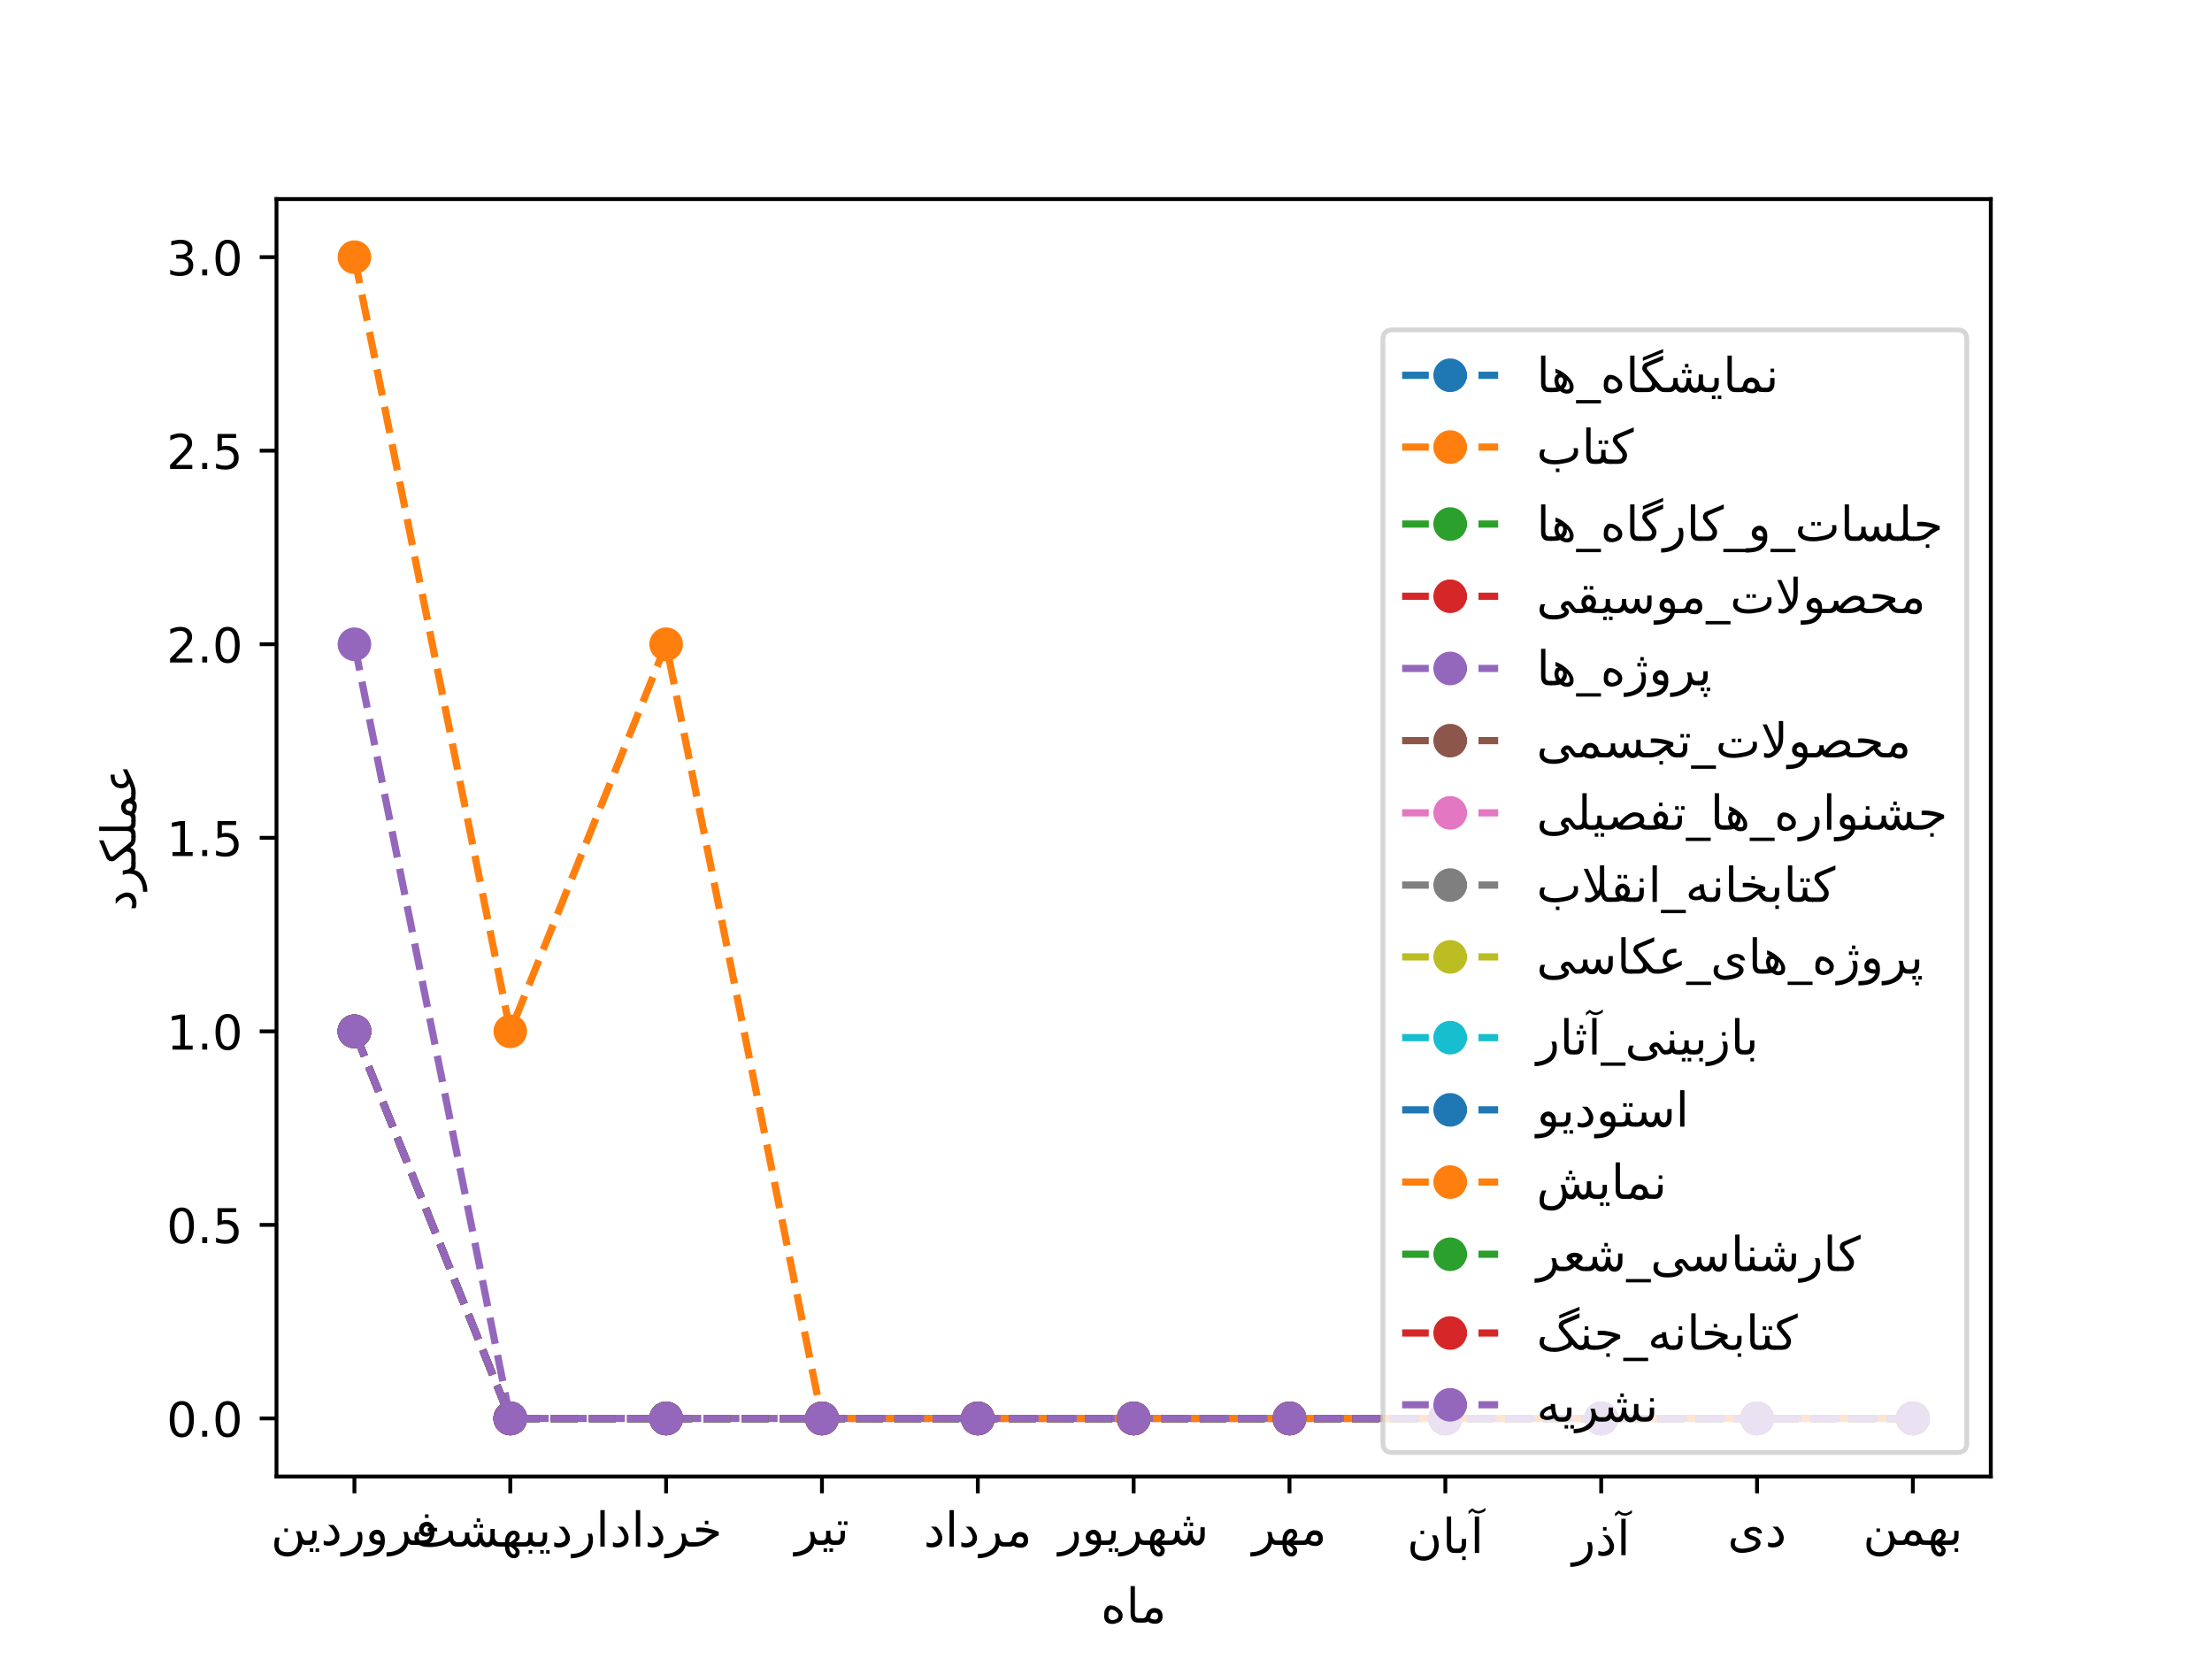 <?xml version="1.0" encoding="utf-8" standalone="no"?>
<!DOCTYPE svg PUBLIC "-//W3C//DTD SVG 1.1//EN"
  "http://www.w3.org/Graphics/SVG/1.1/DTD/svg11.dtd">
<!-- Created with matplotlib (http://matplotlib.org/) -->
<svg height="345.6pt" version="1.1" viewBox="0 0 460.8 345.6" width="460.8pt" xmlns="http://www.w3.org/2000/svg" xmlns:xlink="http://www.w3.org/1999/xlink">
 <defs>
  <style type="text/css">
*{stroke-linecap:butt;stroke-linejoin:round;}
  </style>
 </defs>
 <g id="figure_1">
  <g id="patch_1">
   <path d="M 0 345.6 
L 460.8 345.6 
L 460.8 0 
L 0 0 
z
" style="fill:#ffffff;"/>
  </g>
  <g id="axes_1">
   <g id="patch_2">
    <path d="M 57.6 307.584 
L 414.72 307.584 
L 414.72 41.472 
L 57.6 41.472 
z
" style="fill:#ffffff;"/>
   </g>
   <g id="matplotlib.axis_1">
    <g id="xtick_1">
     <g id="line2d_1">
      <defs>
       <path d="M 0 0 
L 0 3.5 
" id="m786e62414c" style="stroke:#000000;stroke-width:0.8;"/>
      </defs>
      <g>
       <use style="stroke:#000000;stroke-width:0.8;" x="73.833" xlink:href="#m786e62414c" y="307.584"/>
      </g>
     </g>
     <g id="text_1">
      <!-- ﻦﯾﺩﺭﻭﺮﻓ -->
      <defs>
       <path d="M 60.938 28.375 
Q 63.094 23.641 64.406 18.953 
Q 65.484 15.047 67.922 12.109 
Q 70.516 8.984 73.438 8.984 
L 77.094 8.984 
L 77.094 0 
L 70.75 0 
Q 67.281 0 65.625 2.344 
Q 65.484 -2.984 61.141 -10.156 
Q 55.281 -19.875 43.609 -23.094 
Q 38.875 -24.422 34.375 -24.422 
Q 28.719 -24.422 23.188 -22.609 
Q 7.172 -17.391 7.172 -0.047 
Q 7.172 8.5 9.469 15.375 
L 18.453 15.375 
Q 16.062 8.688 16.062 -0.047 
Q 16.062 -11.578 25.875 -14.156 
Q 30.281 -15.328 33.984 -15.328 
Q 38.281 -15.328 42.141 -14.359 
Q 51.609 -12.016 55.281 -0.922 
Q 56.891 4 56.891 9.469 
Q 56.891 18.453 51.953 28.375 
z
M 28.078 34.188 
L 35.406 34.188 
L 35.406 26.859 
L 28.078 26.859 
z
" id="DejaVuSans-fee6"/>
       <path d="M 14.594 4.203 
Q 11.078 0 3.422 0 
L -0.984 0 
L -0.984 8.984 
L 0.734 8.984 
Q 5.562 8.984 7.719 11.141 
Q 10.109 13.531 10.109 18.703 
L 10.109 29.297 
L 19.094 29.297 
L 19.094 18.703 
Q 19.094 9.578 14.594 4.203 
z
M 17.047 -7.328 
L 24.359 -7.328 
L 24.359 -14.656 
L 17.047 -14.656 
z
M 4.828 -7.328 
L 12.156 -7.328 
L 12.156 -14.656 
L 4.828 -14.656 
z
" id="DejaVuSans-fbfe"/>
       <path d="M 19.094 7.375 
Q 27.484 9.766 29.203 15.234 
Q 29.594 16.547 29.594 18.609 
Q 29.594 22.406 26.656 28.078 
Q 23.438 34.375 14.984 41.5 
L 26.078 41.5 
Q 31.594 37.062 34.812 31 
Q 38.812 23.578 38.812 18.453 
Q 38.812 13.625 37.25 9.969 
Q 33.344 0.484 20.562 -1.516 
Q 18.312 -1.859 16.109 -1.859 
Q 11.141 -1.859 6.109 0 
L 6.109 8.984 
Q 11.719 6.938 15.828 6.938 
Q 17.438 6.938 19.094 7.375 
z
" id="DejaVuSans-fea9"/>
       <path d="M 32.953 7.719 
Q 33.453 10.547 33.453 14.062 
Q 33.453 20.219 30.859 26.859 
L 39.844 26.859 
Q 42.281 21.094 42.281 14.656 
Q 42.281 10.641 41.891 7.625 
Q 39.656 -9.469 25.438 -17.047 
Q 11.578 -24.422 -4.156 -24.422 
L -4.156 -15.438 
Q 10.688 -15.438 20.609 -9.188 
Q 31.25 -2.438 32.953 7.719 
z
" id="DejaVuSans-fead"/>
       <path d="M 24.125 22.078 
Q 21.047 22.078 18.891 19.281 
Q 17.719 17.672 17.719 15.922 
Q 17.719 13.422 20.219 11.141 
Q 22.516 8.984 31.891 8.984 
Q 31.891 17.969 27.688 20.844 
Q 25.875 22.078 24.125 22.078 
z
M 40.625 8.984 
Q 40.625 -6.062 32.234 -13.875 
Q 27.594 -18.172 23.047 -20.219 
Q 13.672 -24.422 -4.156 -24.422 
L -4.156 -15.438 
Q 13.375 -15.438 19.922 -11.719 
Q 28.125 -7.078 31.156 0.141 
Q 25.391 0.141 23.188 0.641 
Q 15.875 2.25 13.922 3.906 
Q 8.25 8.688 8.25 15.375 
Q 8.25 22.266 12.594 26.516 
Q 17.672 31.547 24.359 31.547 
Q 28.719 31.547 32.234 29.047 
Q 38.578 24.656 39.797 17.672 
Q 40.625 12.703 40.625 8.984 
z
" id="DejaVuSans-feed"/>
       <path d="M 30.859 26.859 
L 39.844 26.859 
Q 41.312 21.391 41.453 19.922 
Q 41.938 14.891 45.516 11.141 
Q 47.562 8.984 52.484 8.984 
L 56.156 8.984 
L 56.156 0 
L 49.812 0 
Q 43.453 0 41.016 3.031 
Q 37.703 -10.547 25.438 -17.047 
Q 11.578 -24.422 -4.156 -24.422 
L -4.156 -15.438 
Q 10.688 -15.438 20.609 -9.188 
Q 31.25 -2.438 32.953 7.719 
Q 33.453 10.547 33.453 14.062 
Q 33.453 20.219 30.859 26.859 
z
" id="DejaVuSans-feae"/>
       <path d="M 29.203 26.219 
Q 31.203 28.328 31.203 32.078 
Q 31.203 34.969 27.984 37.453 
Q 26.469 38.672 24.312 38.625 
Q 21.781 38.578 19.828 36.531 
Q 17.875 34.516 17.828 32.031 
Q 17.828 28.125 20.516 26.266 
Q 22.469 25.047 24.516 25.047 
Q 28.031 25.047 29.203 26.219 
z
M -0.984 8.984 
L 10.797 8.984 
Q 14.891 8.984 22.266 10.109 
Q 26.125 10.688 29.047 15.234 
Q 30.562 17.578 31.297 20.016 
Q 28.219 17.328 23.484 17.234 
Q 17.141 17.141 13.328 20.516 
Q 8.547 24.75 8.547 31.062 
Q 8.547 33.594 8.938 35.75 
Q 10.062 42.969 17.391 46.344 
Q 21.188 48.094 24.906 48.094 
Q 29.297 48.094 32.516 45.656 
Q 37.203 42.141 39.453 37.156 
Q 40.578 34.672 40.578 27.828 
Q 40.578 17.672 36.766 10.688 
Q 33.156 4.047 27.094 1.906 
Q 21.781 0 14.703 0 
L -0.984 0 
z
M 20.75 63.484 
L 28.078 63.484 
L 28.078 56.156 
L 20.75 56.156 
z
" id="DejaVuSans-fed3"/>
      </defs>
      <g transform="translate(56.43 321.82)scale(0.1 -0.1)">
       <use xlink:href="#DejaVuSans-fee6"/>
       <use x="76.123" xlink:href="#DejaVuSans-fbfe"/>
       <use x="103.955" xlink:href="#DejaVuSans-fea9"/>
       <use x="148.486" xlink:href="#DejaVuSans-fead"/>
       <use x="196.777" xlink:href="#DejaVuSans-feed"/>
       <use x="245.068" xlink:href="#DejaVuSans-feae"/>
       <use x="300.244" xlink:href="#DejaVuSans-fed3"/>
      </g>
     </g>
    </g>
    <g id="xtick_2">
     <g id="line2d_2">
      <g>
       <use style="stroke:#000000;stroke-width:0.8;" x="106.298" xlink:href="#m786e62414c" y="307.584"/>
      </g>
     </g>
     <g id="text_2">
      <!-- ﺖﺸﻬﺒﯾﺩﺭﺍ -->
      <defs>
       <path d="M 86.672 24.609 
Q 86.672 14.453 90.094 11.578 
Q 93.172 8.984 96.234 8.984 
L 99.172 8.984 
L 99.172 0 
L 94.188 0 
Q 88.531 0 85.062 3.562 
Q 81.156 7.625 79.984 10.844 
Q 72.406 4.438 61.031 1.859 
Q 48.391 -0.984 38.094 -0.984 
Q 28.516 -0.984 22.469 0.875 
Q 6.391 5.812 6.344 18.703 
Q 6.297 25.438 9.422 29.938 
L 18.406 29.938 
Q 15.234 25.344 15.234 18.703 
Q 15.234 12.594 25.141 9.328 
Q 30.219 7.672 37.594 7.672 
Q 50.297 7.766 59.578 10.453 
Q 69.281 13.281 75.297 18.609 
Q 78.172 21.141 78.172 26.953 
Q 78.172 29.984 76.766 32.672 
L 85.75 32.672 
Q 86.672 29 86.672 24.609 
z
M 46.391 39.062 
L 53.719 39.062 
L 53.719 31.734 
L 46.391 31.734 
z
M 34.188 39.062 
L 41.5 39.062 
L 41.5 31.734 
L 34.188 31.734 
z
" id="DejaVuSans-fe96"/>
       <path d="M 62.359 -0.984 
Q 60.547 -1.422 58.844 -1.422 
Q 55.766 -1.422 53.078 -0.203 
Q 46.391 2.781 45.516 9.234 
Q 43.172 1.609 38.484 0 
Q 35.156 -1.172 31.984 -1.172 
Q 27.203 -1.172 23.688 1.219 
Q 20.75 3.172 18.75 6.734 
Q 16.656 3.859 13.922 2.25 
Q 10.203 0 5.375 0 
L -0.984 0 
L -0.984 8.984 
L 2.688 8.984 
Q 7.516 8.984 9.672 11.141 
Q 13.578 15.047 13.578 19.922 
L 13.578 29.297 
L 22.562 29.297 
L 22.562 21.688 
Q 22.562 18.562 24.703 13.672 
Q 26.812 8.844 31.891 8.844 
Q 37.203 8.844 39.359 14.797 
Q 41.156 19.828 41.156 29.297 
L 50.141 29.297 
Q 50.141 19.281 51.078 16.844 
Q 54.203 8.547 59.578 8.594 
Q 66.5 8.688 66.5 22.266 
L 66.5 36.625 
L 75.484 36.625 
L 75.484 19.922 
Q 75.484 15.188 79.547 11.141 
Q 81.688 8.984 86.531 8.984 
L 90.188 8.984 
L 90.188 0 
L 83.844 0 
Q 76.766 0 71 4.688 
Q 67.672 0.297 62.359 -0.984 
z
M 37.844 58.594 
L 45.172 58.594 
L 45.172 51.266 
L 37.844 51.266 
z
M 43.953 46.391 
L 51.266 46.391 
L 51.266 39.062 
L 43.953 39.062 
z
M 31.734 46.391 
L 39.062 46.391 
L 39.062 39.062 
L 31.734 39.062 
z
" id="DejaVuSans-feb8"/>
       <path d="M 16.547 8.984 
L 17.484 8.984 
Q 19.531 8.984 24.219 12.703 
Q 29.781 17.094 29.781 19.625 
Q 29.781 25.094 25.688 25.094 
Q 22.016 25.094 18.406 18.219 
Q 16.547 14.703 16.547 8.984 
z
M 7.562 8.984 
Q 8.016 21.969 14.312 28.125 
Q 19.578 33.344 25.875 33.344 
Q 32.625 33.344 35.984 28.516 
Q 38.234 25.25 38.234 19.672 
Q 38.234 14.266 30.281 8.984 
L 47.078 8.984 
L 47.078 0 
L 30.281 0 
Q 38.234 -5.281 38.234 -10.688 
Q 38.234 -16.266 35.984 -19.531 
Q 32.625 -24.359 25.875 -24.359 
Q 19.578 -24.359 14.312 -19.141 
Q 8.016 -12.891 7.562 0 
L -0.984 0 
L -0.984 8.984 
z
M 16.547 0 
Q 16.547 -5.719 18.406 -9.234 
Q 22.016 -16.109 25.688 -16.109 
Q 29.781 -16.109 29.781 -10.641 
Q 29.781 -8.109 24.219 -3.719 
Q 19.531 0 17.484 0 
z
" id="DejaVuSans-feec"/>
       <path d="M 14.594 4.203 
Q 10.844 0 3.422 0 
L -0.984 0 
L -0.984 8.984 
L 0.734 8.984 
Q 5.562 8.984 7.719 11.141 
Q 10.109 13.531 10.109 18.703 
L 10.109 29.297 
L 19.094 29.297 
L 19.094 18.703 
Q 19.094 13.531 21.484 11.141 
Q 23.641 8.984 28.469 8.984 
L 31.156 8.984 
L 31.156 0 
L 25.781 0 
Q 18.453 0 14.594 4.203 
z
M 10.938 -7.328 
L 18.266 -7.328 
L 18.266 -14.656 
L 10.938 -14.656 
z
" id="DejaVuSans-fe92"/>
       <path d="M 9.422 75.984 
L 18.406 75.984 
L 18.406 0 
L 9.422 0 
z
" id="DejaVuSans-fe8d"/>
      </defs>
      <g transform="translate(85.693 322.182)scale(0.1 -0.1)">
       <use xlink:href="#DejaVuSans-fe96"/>
       <use x="98.193" xlink:href="#DejaVuSans-feb8"/>
       <use x="187.402" xlink:href="#DejaVuSans-feec"/>
       <use x="233.496" xlink:href="#DejaVuSans-fe92"/>
       <use x="263.672" xlink:href="#DejaVuSans-fbfe"/>
       <use x="291.504" xlink:href="#DejaVuSans-fea9"/>
       <use x="336.035" xlink:href="#DejaVuSans-fead"/>
       <use x="384.326" xlink:href="#DejaVuSans-fe8d"/>
      </g>
     </g>
    </g>
    <g id="xtick_3">
     <g id="line2d_3">
      <g>
       <use style="stroke:#000000;stroke-width:0.8;" x="138.764" xlink:href="#m786e62414c" y="307.584"/>
      </g>
     </g>
     <g id="text_3">
      <!-- ﺩﺍﺩﺮﺧ -->
      <defs>
       <path d="M 41.547 26.422 
Q 37.5 27.547 32.469 28.656 
Q 28.328 29.594 19.531 30.375 
Q 15.531 30.719 7.672 30.422 
L 7.672 39.406 
Q 11.188 39.75 14.844 39.797 
Q 22.75 39.797 31.156 38.094 
Q 43.75 35.547 54.5 30.766 
L 54.5 23.25 
Q 50.781 22.078 46.484 19.531 
Q 38.375 14.75 34.766 11.531 
Q 27.688 5.219 24.031 3.906 
Q 13.234 0 5.281 0 
L -0.984 0 
L -0.984 8.984 
L 3.906 8.984 
Q 14.984 8.984 21.297 12.5 
Q 26.375 15.328 32.031 20.516 
Q 36.625 24.703 41.547 26.422 
z
M 25.641 53.719 
L 32.953 53.719 
L 32.953 46.391 
L 25.641 46.391 
z
" id="DejaVuSans-fea7"/>
      </defs>
      <g transform="translate(127.072 322.182)scale(0.1 -0.1)">
       <use xlink:href="#DejaVuSans-fea9"/>
       <use x="44.531" xlink:href="#DejaVuSans-fe8d"/>
       <use x="72.314" xlink:href="#DejaVuSans-fea9"/>
       <use x="116.846" xlink:href="#DejaVuSans-feae"/>
       <use x="172.021" xlink:href="#DejaVuSans-fea7"/>
      </g>
     </g>
    </g>
    <g id="xtick_4">
     <g id="line2d_4">
      <g>
       <use style="stroke:#000000;stroke-width:0.8;" x="171.229" xlink:href="#m786e62414c" y="307.584"/>
      </g>
     </g>
     <g id="text_4">
      <!-- ﺮﯿﺗ -->
      <defs>
       <path d="M 14.594 4.203 
Q 10.844 0 3.422 0 
L -0.984 0 
L -0.984 8.984 
L 0.734 8.984 
Q 5.562 8.984 7.719 11.141 
Q 10.109 13.531 10.109 18.703 
L 10.109 29.297 
L 19.094 29.297 
L 19.094 18.703 
Q 19.094 13.531 21.484 11.141 
Q 23.641 8.984 28.469 8.984 
L 31.156 8.984 
L 31.156 0 
L 25.781 0 
Q 18.453 0 14.594 4.203 
z
M 17.047 -7.328 
L 24.359 -7.328 
L 24.359 -14.656 
L 17.047 -14.656 
z
M 4.828 -7.328 
L 12.156 -7.328 
L 12.156 -14.656 
L 4.828 -14.656 
z
" id="DejaVuSans-fbff"/>
       <path d="M 14.594 4.203 
Q 11.078 0 3.422 0 
L -0.984 0 
L -0.984 8.984 
L 0.734 8.984 
Q 5.562 8.984 7.719 11.141 
Q 10.109 13.531 10.109 18.703 
L 10.109 29.297 
L 19.094 29.297 
L 19.094 18.703 
Q 19.094 9.578 14.594 4.203 
z
M 17.047 48.828 
L 24.359 48.828 
L 24.359 41.5 
L 17.047 41.5 
z
M 4.828 48.828 
L 12.156 48.828 
L 12.156 41.5 
L 4.828 41.5 
z
" id="DejaVuSans-fe97"/>
      </defs>
      <g transform="translate(165.57 321.82)scale(0.1 -0.1)">
       <use xlink:href="#DejaVuSans-feae"/>
       <use x="55.176" xlink:href="#DejaVuSans-fbff"/>
       <use x="85.352" xlink:href="#DejaVuSans-fe97"/>
      </g>
     </g>
    </g>
    <g id="xtick_5">
     <g id="line2d_5">
      <g>
       <use style="stroke:#000000;stroke-width:0.8;" x="203.695" xlink:href="#m786e62414c" y="307.584"/>
      </g>
     </g>
     <g id="text_5">
      <!-- ﺩﺍﺩﺮﻣ -->
      <defs>
       <path d="M 42.391 2.547 
Q 37.641 -2.438 30.469 -2.438 
Q 20.406 -2.438 15.047 2.344 
Q 11.922 0 6.844 0 
L -0.984 0 
L -0.984 8.984 
L 4.688 8.984 
Q 7.234 8.984 9.344 10.719 
Q 11.469 12.453 11.719 14.844 
Q 12.703 23.688 19.281 27.594 
Q 23.875 30.328 27.828 30.328 
Q 36.422 30.328 40.875 26.219 
Q 45.609 21.875 45.609 12.891 
Q 45.609 5.906 42.391 2.547 
z
M 19.828 9.719 
Q 22.859 6.344 30.609 6.344 
Q 32.906 6.344 33.844 7.234 
Q 36.375 9.812 36.375 13.188 
Q 36.375 16.844 34.422 18.703 
Q 32.375 20.703 28.078 20.703 
Q 25.828 20.703 23.609 19.234 
Q 21.391 17.781 20.656 13.031 
Q 20.312 11.234 19.828 9.719 
z
" id="DejaVuSans-fee3"/>
      </defs>
      <g transform="translate(192.416 322.182)scale(0.1 -0.1)">
       <use xlink:href="#DejaVuSans-fea9"/>
       <use x="44.531" xlink:href="#DejaVuSans-fe8d"/>
       <use x="72.314" xlink:href="#DejaVuSans-fea9"/>
       <use x="116.846" xlink:href="#DejaVuSans-feae"/>
       <use x="172.021" xlink:href="#DejaVuSans-fee3"/>
      </g>
     </g>
    </g>
    <g id="xtick_6">
     <g id="line2d_6">
      <g>
       <use style="stroke:#000000;stroke-width:0.8;" x="236.16" xlink:href="#m786e62414c" y="307.584"/>
      </g>
     </g>
     <g id="text_6">
      <!-- ﺭﻮﯾﺮﻬﺷ -->
      <defs>
       <path d="M 31.891 8.984 
Q 31.891 12.703 31.109 15.484 
Q 29.938 19.391 27.688 20.844 
Q 24.75 22.859 21.828 21.578 
Q 18.562 20.172 17.922 17.438 
Q 17.094 13.766 20.219 11.141 
Q 22.516 9.188 31.891 8.984 
z
M 40.625 8.984 
L 52.641 8.984 
L 52.641 0 
L 43.172 0 
L 39.75 0.047 
Q 38.531 -7.562 32.234 -13.875 
Q 28.172 -17.922 23.047 -20.219 
Q 13.672 -24.422 -4.156 -24.422 
L -4.156 -15.438 
Q 13.484 -15.438 19.922 -11.719 
Q 28.125 -7.078 31.156 0.141 
Q 25.391 0.297 23.188 0.641 
Q 16.406 1.812 13.922 3.906 
Q 8.734 8.25 8.25 14.844 
Q 8.156 16.359 8.641 19.141 
Q 9.969 26.703 18.562 30.375 
Q 21.438 31.594 24.609 31.547 
Q 28.859 31.453 32.234 29.047 
Q 38.719 24.562 39.797 17.672 
Q 40.438 13.625 40.625 8.984 
z
" id="DejaVuSans-feee"/>
       <path d="M 18.75 6.734 
Q 16.656 3.859 13.922 2.25 
Q 10.203 0 5.375 0 
L -0.984 0 
L -0.984 8.984 
L 2.688 8.984 
Q 7.516 8.984 9.672 11.141 
Q 13.578 15.047 13.578 19.922 
L 13.578 29.297 
L 22.562 29.297 
L 22.562 21.688 
Q 22.562 18.562 24.703 13.672 
Q 26.812 8.844 31.891 8.844 
Q 37.203 8.844 39.359 14.797 
Q 41.156 19.828 41.156 29.297 
L 50.141 29.297 
Q 50.141 19.281 51.078 16.844 
Q 54.203 8.547 59.578 8.594 
Q 66.5 8.688 66.5 22.266 
L 66.5 36.625 
L 75.484 36.625 
L 75.484 19.922 
Q 75.484 10.203 71 4.688 
Q 67.328 0.203 62.359 -0.984 
Q 60.547 -1.422 58.844 -1.422 
Q 55.766 -1.422 53.078 -0.203 
Q 46.391 2.781 45.516 9.234 
Q 43.172 1.609 38.484 0 
Q 35.156 -1.172 31.984 -1.172 
Q 27.203 -1.172 23.688 1.219 
Q 20.75 3.172 18.75 6.734 
z
M 37.844 58.594 
L 45.172 58.594 
L 45.172 51.266 
L 37.844 51.266 
z
M 43.953 46.391 
L 51.266 46.391 
L 51.266 39.062 
L 43.953 39.062 
z
M 31.734 46.391 
L 39.062 46.391 
L 39.062 39.062 
L 31.734 39.062 
z
" id="DejaVuSans-feb7"/>
      </defs>
      <g transform="translate(220.518 321.82)scale(0.1 -0.1)">
       <use xlink:href="#DejaVuSans-fead"/>
       <use x="48.291" xlink:href="#DejaVuSans-feee"/>
       <use x="99.951" xlink:href="#DejaVuSans-fbfe"/>
       <use x="127.783" xlink:href="#DejaVuSans-feae"/>
       <use x="182.959" xlink:href="#DejaVuSans-feec"/>
       <use x="229.053" xlink:href="#DejaVuSans-feb7"/>
      </g>
     </g>
    </g>
    <g id="xtick_7">
     <g id="line2d_7">
      <g>
       <use style="stroke:#000000;stroke-width:0.8;" x="268.625" xlink:href="#m786e62414c" y="307.584"/>
      </g>
     </g>
     <g id="text_7">
      <!-- ﺮﻬﻣ -->
      <g transform="translate(260.884 321.82)scale(0.1 -0.1)">
       <use xlink:href="#DejaVuSans-feae"/>
       <use x="55.176" xlink:href="#DejaVuSans-feec"/>
       <use x="101.27" xlink:href="#DejaVuSans-fee3"/>
      </g>
     </g>
    </g>
    <g id="xtick_8">
     <g id="line2d_8">
      <g>
       <use style="stroke:#000000;stroke-width:0.8;" x="301.091" xlink:href="#m786e62414c" y="307.584"/>
      </g>
     </g>
     <g id="text_8">
      <!-- ﻥﺎﺑﺁ -->
      <defs>
       <path d="M 28.078 46.391 
L 35.406 46.391 
L 35.406 39.062 
L 28.078 39.062 
z
M 66.016 15.234 
Q 66.016 6.781 61.141 -1.906 
Q 55.766 -11.531 43.609 -14.844 
Q 38.875 -16.156 34.969 -16.156 
Q 28.516 -16.156 23.188 -14.359 
Q 7.172 -9.188 7.172 8.203 
Q 7.172 19.672 9.469 23.641 
L 18.453 23.641 
Q 16.062 16.609 16.062 8.203 
Q 16.062 -3.375 25.875 -5.906 
Q 30.422 -7.078 34.969 -7.078 
Q 38.672 -7.078 42.141 -6.109 
Q 51.562 -3.516 55.281 7.328 
Q 56.938 12.109 56.938 16.797 
Q 56.938 25.781 51.953 36.625 
L 60.938 36.625 
Q 66.016 29 66.016 15.234 
z
" id="DejaVuSans-fee5"/>
       <path d="M 9.422 18.109 
L 9.422 75.984 
L 18.406 75.984 
L 18.406 18.703 
Q 18.406 13.531 20.797 11.141 
Q 22.953 8.984 27.781 8.984 
L 31.453 8.984 
L 31.453 0 
L 25.094 0 
Q 17.578 0 13.672 4.5 
Q 9.422 9.422 9.422 18.109 
z
" id="DejaVuSans-fe8e"/>
       <path d="M 14.594 4.203 
Q 11.078 0 3.422 0 
L -0.984 0 
L -0.984 8.984 
L 0.734 8.984 
Q 5.562 8.984 7.719 11.141 
Q 10.109 13.531 10.109 18.703 
L 10.109 29.297 
L 19.094 29.297 
L 19.094 18.703 
Q 19.094 9.578 14.594 4.203 
z
M 10.938 -7.328 
L 18.266 -7.328 
L 18.266 -14.656 
L 10.938 -14.656 
z
" id="DejaVuSans-fe91"/>
       <path d="M -3.656 87.109 
L 4.156 93.109 
Q 9.188 89.062 12.453 88.031 
Q 14.5 87.406 17.141 87.406 
Q 19.969 87.406 21.969 88.188 
Q 27.203 90.188 31.5 93.891 
L 31.5 87.797 
Q 27.094 84.672 22.703 83.25 
Q 19.438 82.172 16.844 82.172 
Q 15.188 82.172 11.469 83 
Q 7.719 83.828 4.391 87.25 
L -3.656 81 
z
M 9.422 75.984 
L 18.406 75.984 
L 18.406 0 
L 9.422 0 
z
" id="DejaVuSans-fe81"/>
      </defs>
      <g transform="translate(293.115 323.509)scale(0.1 -0.1)">
       <use xlink:href="#DejaVuSans-fee5"/>
       <use x="73.438" xlink:href="#DejaVuSans-fe8e"/>
       <use x="103.906" xlink:href="#DejaVuSans-fe91"/>
       <use x="131.738" xlink:href="#DejaVuSans-fe81"/>
      </g>
     </g>
    </g>
    <g id="xtick_9">
     <g id="line2d_9">
      <g>
       <use style="stroke:#000000;stroke-width:0.8;" x="333.556" xlink:href="#m786e62414c" y="307.584"/>
      </g>
     </g>
     <g id="text_9">
      <!-- ﺭﺫﺁ -->
      <defs>
       <path d="M 15.875 58.594 
L 23.188 58.594 
L 23.188 51.266 
L 15.875 51.266 
z
M 19.094 7.375 
Q 27.484 9.766 29.203 15.234 
Q 29.594 16.547 29.594 18.609 
Q 29.594 22.406 26.656 28.078 
Q 23.438 34.375 14.984 41.5 
L 26.078 41.5 
Q 31.594 37.062 34.812 31 
Q 38.812 23.578 38.812 18.453 
Q 38.812 13.625 37.25 9.969 
Q 33.344 0.484 20.562 -1.516 
Q 18.312 -1.859 16.109 -1.859 
Q 11.141 -1.859 6.109 0 
L 6.109 8.984 
Q 11.719 6.938 15.828 6.938 
Q 17.438 6.938 19.094 7.375 
z
" id="DejaVuSans-feab"/>
      </defs>
      <g transform="translate(327.526 323.973)scale(0.1 -0.1)">
       <use xlink:href="#DejaVuSans-fead"/>
       <use x="48.291" xlink:href="#DejaVuSans-feab"/>
       <use x="92.822" xlink:href="#DejaVuSans-fe81"/>
      </g>
     </g>
    </g>
    <g id="xtick_10">
     <g id="line2d_10">
      <g>
       <use style="stroke:#000000;stroke-width:0.8;" x="366.022" xlink:href="#m786e62414c" y="307.584"/>
      </g>
     </g>
     <g id="text_10">
      <!-- ﯼﺩ -->
      <defs>
       <path d="M 66.703 0.594 
Q 61.719 -7.719 44.969 -11.281 
Q 36.328 -13.141 30.469 -13.141 
Q 24.172 -13.141 20.656 -11.859 
Q 6.344 -6.781 6.344 5.953 
Q 6.344 11.672 9.422 17.188 
L 18.406 17.188 
Q 15.188 10.797 15.234 5.953 
Q 15.328 -1.219 23.344 -3.422 
Q 28.078 -4.688 31.062 -4.391 
Q 37.203 -3.859 43.5 -2.688 
Q 52.156 -1.078 56.25 2.828 
Q 59.125 5.562 59.125 8.156 
Q 59.125 11.766 52.984 13.188 
Q 49.75 13.922 44.188 16.156 
Q 40.922 17.484 38.094 19.969 
Q 34.969 22.75 34.906 28.375 
Q 34.906 35.688 44.188 39.312 
Q 48.828 41.109 53.906 41.109 
Q 58.984 41.109 63.672 39.062 
Q 70.562 36.078 71.875 27.641 
L 62.891 27.641 
Q 62.25 30.609 59.031 32.234 
Q 57.078 33.203 53.719 33.297 
Q 49.906 33.406 46.875 31.5 
Q 43.953 29.641 43.953 27.984 
Q 43.953 25.297 50.047 23.25 
Q 62.156 19.188 64.938 16.062 
Q 68.703 11.922 68.797 7.562 
Q 68.844 4.25 66.703 0.594 
z
" id="DejaVuSans-fbfc"/>
      </defs>
      <g transform="translate(359.882 322.182)scale(0.1 -0.1)">
       <use xlink:href="#DejaVuSans-fbfc"/>
       <use x="78.271" xlink:href="#DejaVuSans-fea9"/>
      </g>
     </g>
    </g>
    <g id="xtick_11">
     <g id="line2d_11">
      <g>
       <use style="stroke:#000000;stroke-width:0.8;" x="398.487" xlink:href="#m786e62414c" y="307.584"/>
      </g>
     </g>
     <g id="text_11">
      <!-- ﻦﻤﻬﺑ -->
      <defs>
       <path d="M 42.391 2.547 
Q 37.641 -2.438 30.859 -2.438 
Q 20.406 -2.438 15.047 2.344 
Q 11.922 0 6.844 0 
L -0.984 0 
L -0.984 8.984 
L 4.688 8.984 
Q 7.234 8.984 9.375 10.75 
Q 11.469 12.453 11.719 14.844 
Q 12.703 23.688 19.281 27.594 
Q 23.875 30.328 28.422 30.328 
Q 31.938 30.328 35.156 28.906 
Q 44.578 24.859 45.406 16.703 
Q 45.656 14.312 48.141 11.281 
Q 49.906 9.125 55.125 9.125 
L 58.797 9.125 
L 58.797 0.141 
L 52.438 0.141 
Q 43.844 0.141 42.391 2.547 
z
M 19.828 9.719 
Q 22.859 6.344 30.609 6.344 
Q 32.906 6.344 33.844 7.234 
Q 36.375 9.812 36.375 13.188 
Q 36.375 14.109 36.141 14.984 
Q 35.062 19.281 32.234 20.125 
Q 30.328 20.703 28.422 20.703 
Q 25.828 20.703 23.828 19.391 
Q 21.391 17.781 20.656 13.031 
Q 20.312 11.234 19.828 9.719 
z
" id="DejaVuSans-fee4"/>
      </defs>
      <g transform="translate(388.094 321.82)scale(0.1 -0.1)">
       <use xlink:href="#DejaVuSans-fee6"/>
       <use x="76.123" xlink:href="#DejaVuSans-fee4"/>
       <use x="133.936" xlink:href="#DejaVuSans-feec"/>
       <use x="180.029" xlink:href="#DejaVuSans-fe91"/>
      </g>
     </g>
    </g>
    <g id="text_12">
     <!-- ﻩﺎﻣ -->
     <defs>
      <path d="M 21.625 27.047 
Q 18.406 27.047 16.797 22.797 
Q 15.531 19.438 15.578 13.422 
Q 15.625 9.422 18.312 7.281 
Q 21.094 5.125 23.875 5.125 
Q 28.328 5.125 32.859 7.906 
Q 36.531 10.156 36.531 14.312 
Q 36.531 18.062 33.297 21.234 
Q 27.297 27.094 21.625 27.047 
z
M 19.875 35.844 
Q 29.547 35.844 38.422 28.031 
Q 45.312 21.969 45.312 14.75 
Q 45.266 4.984 38.094 1.312 
Q 30.031 -2.828 23.578 -2.828 
Q 18.891 -2.828 14.938 -1.125 
Q 6.781 2.484 6.781 14.156 
Q 6.781 23 8.594 26.812 
Q 12.703 35.844 19.875 35.844 
z
" id="DejaVuSans-fee9"/>
     </defs>
     <g transform="translate(229.339 338.014)scale(0.1 -0.1)">
      <use xlink:href="#DejaVuSans-fee9"/>
      <use x="52.393" xlink:href="#DejaVuSans-fe8e"/>
      <use x="82.861" xlink:href="#DejaVuSans-fee3"/>
     </g>
    </g>
   </g>
   <g id="matplotlib.axis_2">
    <g id="ytick_1">
     <g id="line2d_12">
      <defs>
       <path d="M 0 0 
L -3.5 0 
" id="m6cadab77f9" style="stroke:#000000;stroke-width:0.8;"/>
      </defs>
      <g>
       <use style="stroke:#000000;stroke-width:0.8;" x="57.6" xlink:href="#m6cadab77f9" y="295.488"/>
      </g>
     </g>
     <g id="text_13">
      <!-- 0.0 -->
      <defs>
       <path d="M 31.781 66.406 
Q 24.172 66.406 20.328 58.906 
Q 16.5 51.422 16.5 36.375 
Q 16.5 21.391 20.328 13.891 
Q 24.172 6.391 31.781 6.391 
Q 39.453 6.391 43.281 13.891 
Q 47.125 21.391 47.125 36.375 
Q 47.125 51.422 43.281 58.906 
Q 39.453 66.406 31.781 66.406 
z
M 31.781 74.219 
Q 44.047 74.219 50.516 64.516 
Q 56.984 54.828 56.984 36.375 
Q 56.984 17.969 50.516 8.266 
Q 44.047 -1.422 31.781 -1.422 
Q 19.531 -1.422 13.062 8.266 
Q 6.594 17.969 6.594 36.375 
Q 6.594 54.828 13.062 64.516 
Q 19.531 74.219 31.781 74.219 
z
" id="DejaVuSans-30"/>
       <path d="M 10.688 12.406 
L 21 12.406 
L 21 0 
L 10.688 0 
z
" id="DejaVuSans-2e"/>
      </defs>
      <g transform="translate(34.697 299.287)scale(0.1 -0.1)">
       <use xlink:href="#DejaVuSans-30"/>
       <use x="63.623" xlink:href="#DejaVuSans-2e"/>
       <use x="95.41" xlink:href="#DejaVuSans-30"/>
      </g>
     </g>
    </g>
    <g id="ytick_2">
     <g id="line2d_13">
      <g>
       <use style="stroke:#000000;stroke-width:0.8;" x="57.6" xlink:href="#m6cadab77f9" y="255.168"/>
      </g>
     </g>
     <g id="text_14">
      <!-- 0.5 -->
      <defs>
       <path d="M 10.797 72.906 
L 49.516 72.906 
L 49.516 64.594 
L 19.828 64.594 
L 19.828 46.734 
Q 21.969 47.469 24.109 47.828 
Q 26.266 48.188 28.422 48.188 
Q 40.625 48.188 47.75 41.5 
Q 54.891 34.812 54.891 23.391 
Q 54.891 11.625 47.562 5.094 
Q 40.234 -1.422 26.906 -1.422 
Q 22.312 -1.422 17.547 -0.641 
Q 12.797 0.141 7.719 1.703 
L 7.719 11.625 
Q 12.109 9.234 16.797 8.062 
Q 21.484 6.891 26.703 6.891 
Q 35.156 6.891 40.078 11.328 
Q 45.016 15.766 45.016 23.391 
Q 45.016 31 40.078 35.438 
Q 35.156 39.891 26.703 39.891 
Q 22.75 39.891 18.812 39.016 
Q 14.891 38.141 10.797 36.281 
z
" id="DejaVuSans-35"/>
      </defs>
      <g transform="translate(34.697 258.967)scale(0.1 -0.1)">
       <use xlink:href="#DejaVuSans-30"/>
       <use x="63.623" xlink:href="#DejaVuSans-2e"/>
       <use x="95.41" xlink:href="#DejaVuSans-35"/>
      </g>
     </g>
    </g>
    <g id="ytick_3">
     <g id="line2d_14">
      <g>
       <use style="stroke:#000000;stroke-width:0.8;" x="57.6" xlink:href="#m6cadab77f9" y="214.848"/>
      </g>
     </g>
     <g id="text_15">
      <!-- 1.0 -->
      <defs>
       <path d="M 12.406 8.297 
L 28.516 8.297 
L 28.516 63.922 
L 10.984 60.406 
L 10.984 69.391 
L 28.422 72.906 
L 38.281 72.906 
L 38.281 8.297 
L 54.391 8.297 
L 54.391 0 
L 12.406 0 
z
" id="DejaVuSans-31"/>
      </defs>
      <g transform="translate(34.697 218.647)scale(0.1 -0.1)">
       <use xlink:href="#DejaVuSans-31"/>
       <use x="63.623" xlink:href="#DejaVuSans-2e"/>
       <use x="95.41" xlink:href="#DejaVuSans-30"/>
      </g>
     </g>
    </g>
    <g id="ytick_4">
     <g id="line2d_15">
      <g>
       <use style="stroke:#000000;stroke-width:0.8;" x="57.6" xlink:href="#m6cadab77f9" y="174.528"/>
      </g>
     </g>
     <g id="text_16">
      <!-- 1.5 -->
      <g transform="translate(34.697 178.327)scale(0.1 -0.1)">
       <use xlink:href="#DejaVuSans-31"/>
       <use x="63.623" xlink:href="#DejaVuSans-2e"/>
       <use x="95.41" xlink:href="#DejaVuSans-35"/>
      </g>
     </g>
    </g>
    <g id="ytick_5">
     <g id="line2d_16">
      <g>
       <use style="stroke:#000000;stroke-width:0.8;" x="57.6" xlink:href="#m6cadab77f9" y="134.208"/>
      </g>
     </g>
     <g id="text_17">
      <!-- 2.0 -->
      <defs>
       <path d="M 19.188 8.297 
L 53.609 8.297 
L 53.609 0 
L 7.328 0 
L 7.328 8.297 
Q 12.938 14.109 22.625 23.891 
Q 32.328 33.688 34.812 36.531 
Q 39.547 41.844 41.422 45.531 
Q 43.312 49.219 43.312 52.781 
Q 43.312 58.594 39.234 62.25 
Q 35.156 65.922 28.609 65.922 
Q 23.969 65.922 18.812 64.312 
Q 13.672 62.703 7.812 59.422 
L 7.812 69.391 
Q 13.766 71.781 18.938 73 
Q 24.125 74.219 28.422 74.219 
Q 39.75 74.219 46.484 68.547 
Q 53.219 62.891 53.219 53.422 
Q 53.219 48.922 51.531 44.891 
Q 49.859 40.875 45.406 35.406 
Q 44.188 33.984 37.641 27.219 
Q 31.109 20.453 19.188 8.297 
z
" id="DejaVuSans-32"/>
      </defs>
      <g transform="translate(34.697 138.007)scale(0.1 -0.1)">
       <use xlink:href="#DejaVuSans-32"/>
       <use x="63.623" xlink:href="#DejaVuSans-2e"/>
       <use x="95.41" xlink:href="#DejaVuSans-30"/>
      </g>
     </g>
    </g>
    <g id="ytick_6">
     <g id="line2d_17">
      <g>
       <use style="stroke:#000000;stroke-width:0.8;" x="57.6" xlink:href="#m6cadab77f9" y="93.888"/>
      </g>
     </g>
     <g id="text_18">
      <!-- 2.5 -->
      <g transform="translate(34.697 97.687)scale(0.1 -0.1)">
       <use xlink:href="#DejaVuSans-32"/>
       <use x="63.623" xlink:href="#DejaVuSans-2e"/>
       <use x="95.41" xlink:href="#DejaVuSans-35"/>
      </g>
     </g>
    </g>
    <g id="ytick_7">
     <g id="line2d_18">
      <g>
       <use style="stroke:#000000;stroke-width:0.8;" x="57.6" xlink:href="#m6cadab77f9" y="53.568"/>
      </g>
     </g>
     <g id="text_19">
      <!-- 3.0 -->
      <defs>
       <path d="M 40.578 39.312 
Q 47.656 37.797 51.625 33 
Q 55.609 28.219 55.609 21.188 
Q 55.609 10.406 48.188 4.484 
Q 40.766 -1.422 27.094 -1.422 
Q 22.516 -1.422 17.656 -0.516 
Q 12.797 0.391 7.625 2.203 
L 7.625 11.719 
Q 11.719 9.328 16.594 8.109 
Q 21.484 6.891 26.812 6.891 
Q 36.078 6.891 40.938 10.547 
Q 45.797 14.203 45.797 21.188 
Q 45.797 27.641 41.281 31.266 
Q 36.766 34.906 28.719 34.906 
L 20.219 34.906 
L 20.219 43.016 
L 29.109 43.016 
Q 36.375 43.016 40.234 45.922 
Q 44.094 48.828 44.094 54.297 
Q 44.094 59.906 40.109 62.906 
Q 36.141 65.922 28.719 65.922 
Q 24.656 65.922 20.016 65.031 
Q 15.375 64.156 9.812 62.312 
L 9.812 71.094 
Q 15.438 72.656 20.344 73.438 
Q 25.25 74.219 29.594 74.219 
Q 40.828 74.219 47.359 69.109 
Q 53.906 64.016 53.906 55.328 
Q 53.906 49.266 50.438 45.094 
Q 46.969 40.922 40.578 39.312 
z
" id="DejaVuSans-33"/>
      </defs>
      <g transform="translate(34.697 57.367)scale(0.1 -0.1)">
       <use xlink:href="#DejaVuSans-33"/>
       <use x="63.623" xlink:href="#DejaVuSans-2e"/>
       <use x="95.41" xlink:href="#DejaVuSans-30"/>
      </g>
     </g>
    </g>
    <g id="text_20">
     <!-- ﺩﺮﮑﻠﻤﻋ -->
     <defs>
      <path d="M 15.141 0 
L -0.984 0 
L -0.984 8.984 
L 14.156 8.984 
Q 21.391 8.984 23.578 14.062 
Q 24.359 15.828 24.359 17.578 
Q 24.359 20.953 21.734 24.172 
L 6.594 42.719 
Q 4.156 45.703 4.156 49.656 
Q 4.156 51.375 4.641 52.984 
Q 6.156 58.734 11.234 60.844 
L 47.609 75.984 
L 47.609 66.891 
L 18.562 54.688 
Q 15.094 53.219 14.062 51.266 
Q 13.766 50.734 13.766 49.516 
Q 13.766 47.953 15.281 46.141 
L 43.75 11.719 
Q 44.828 10.453 46.688 9.766 
Q 48.781 8.984 51.906 8.984 
L 56.203 8.984 
L 56.203 0 
L 49.75 0 
Q 46.578 0 43.75 1.172 
Q 38.719 3.266 37.109 5.281 
L 32.375 11.141 
Q 31.344 8.891 30.516 7.562 
Q 25.875 0 15.141 0 
z
" id="DejaVuSans-fb91"/>
      <path d="M 16.547 4.203 
Q 12.797 0 5.375 0 
L -0.984 0 
L -0.984 8.984 
L 2.688 8.984 
Q 7.516 8.984 9.672 11.141 
Q 12.062 13.531 12.062 18.703 
L 12.062 75.984 
L 21.047 75.984 
L 21.047 18.703 
Q 21.047 13.531 23.438 11.141 
Q 25.594 8.984 30.422 8.984 
L 34.078 8.984 
L 34.078 0 
L 27.734 0 
Q 20.406 0 16.547 4.203 
z
" id="DejaVuSans-fee0"/>
      <path d="M 2.938 8.984 
Q 10.797 8.984 20.656 13.531 
Q 17 14.703 14.453 17.578 
Q 10.156 22.469 10.156 29.297 
Q 10.156 42.188 20.125 48.297 
Q 26.219 52.047 38.484 52.047 
L 38.484 43.797 
Q 27.828 43.797 23.281 40.453 
Q 18.75 37.109 18.75 30.875 
Q 18.75 24.656 21.781 22.125 
Q 25.828 18.703 29.25 18.703 
Q 31.938 18.703 35.547 20.312 
L 49.609 26.609 
L 49.609 17.625 
L 29.109 8.016 
Q 12.016 0 3.328 0 
L -0.984 0 
L -0.984 8.984 
z
" id="DejaVuSans-fecb"/>
     </defs>
     <g transform="translate(28.255 189.804)rotate(-90)scale(0.1 -0.1)">
      <use xlink:href="#DejaVuSans-fea9"/>
      <use x="44.531" xlink:href="#DejaVuSans-feae"/>
      <use x="99.707" xlink:href="#DejaVuSans-fb91"/>
      <use x="154.932" xlink:href="#DejaVuSans-fee0"/>
      <use x="188.037" xlink:href="#DejaVuSans-fee4"/>
      <use x="245.85" xlink:href="#DejaVuSans-fecb"/>
     </g>
    </g>
   </g>
   <g id="line2d_19">
    <path clip-path="url(#p7e8ac679ad)" d="M 73.833 214.848 
L 106.298 295.488 
L 138.764 295.488 
L 171.229 295.488 
L 203.695 295.488 
L 236.16 295.488 
L 268.625 295.488 
L 301.091 295.488 
L 333.556 295.488 
L 366.022 295.488 
L 398.487 295.488 
" style="fill:none;stroke:#1f77b4;stroke-dasharray:5.55,2.4;stroke-dashoffset:0;stroke-width:1.5;"/>
    <defs>
     <path d="M 0 3 
C 0.796 3 1.559 2.684 2.121 2.121 
C 2.684 1.559 3 0.796 3 0 
C 3 -0.796 2.684 -1.559 2.121 -2.121 
C 1.559 -2.684 0.796 -3 0 -3 
C -0.796 -3 -1.559 -2.684 -2.121 -2.121 
C -2.684 -1.559 -3 -0.796 -3 0 
C -3 0.796 -2.684 1.559 -2.121 2.121 
C -1.559 2.684 -0.796 3 0 3 
z
" id="m03482f9775" style="stroke:#1f77b4;"/>
    </defs>
    <g clip-path="url(#p7e8ac679ad)">
     <use style="fill:#1f77b4;stroke:#1f77b4;" x="73.833" xlink:href="#m03482f9775" y="214.848"/>
     <use style="fill:#1f77b4;stroke:#1f77b4;" x="106.298" xlink:href="#m03482f9775" y="295.488"/>
     <use style="fill:#1f77b4;stroke:#1f77b4;" x="138.764" xlink:href="#m03482f9775" y="295.488"/>
     <use style="fill:#1f77b4;stroke:#1f77b4;" x="171.229" xlink:href="#m03482f9775" y="295.488"/>
     <use style="fill:#1f77b4;stroke:#1f77b4;" x="203.695" xlink:href="#m03482f9775" y="295.488"/>
     <use style="fill:#1f77b4;stroke:#1f77b4;" x="236.16" xlink:href="#m03482f9775" y="295.488"/>
     <use style="fill:#1f77b4;stroke:#1f77b4;" x="268.625" xlink:href="#m03482f9775" y="295.488"/>
     <use style="fill:#1f77b4;stroke:#1f77b4;" x="301.091" xlink:href="#m03482f9775" y="295.488"/>
     <use style="fill:#1f77b4;stroke:#1f77b4;" x="333.556" xlink:href="#m03482f9775" y="295.488"/>
     <use style="fill:#1f77b4;stroke:#1f77b4;" x="366.022" xlink:href="#m03482f9775" y="295.488"/>
     <use style="fill:#1f77b4;stroke:#1f77b4;" x="398.487" xlink:href="#m03482f9775" y="295.488"/>
    </g>
   </g>
   <g id="line2d_20">
    <path clip-path="url(#p7e8ac679ad)" d="M 73.833 214.848 
L 106.298 295.488 
L 138.764 295.488 
L 171.229 295.488 
L 203.695 295.488 
L 236.16 295.488 
L 268.625 295.488 
L 301.091 295.488 
L 333.556 295.488 
L 366.022 295.488 
L 398.487 295.488 
" style="fill:none;stroke:#ff7f0e;stroke-dasharray:5.55,2.4;stroke-dashoffset:0;stroke-width:1.5;"/>
    <defs>
     <path d="M 0 3 
C 0.796 3 1.559 2.684 2.121 2.121 
C 2.684 1.559 3 0.796 3 0 
C 3 -0.796 2.684 -1.559 2.121 -2.121 
C 1.559 -2.684 0.796 -3 0 -3 
C -0.796 -3 -1.559 -2.684 -2.121 -2.121 
C -2.684 -1.559 -3 -0.796 -3 0 
C -3 0.796 -2.684 1.559 -2.121 2.121 
C -1.559 2.684 -0.796 3 0 3 
z
" id="mef80cacbb8" style="stroke:#ff7f0e;"/>
    </defs>
    <g clip-path="url(#p7e8ac679ad)">
     <use style="fill:#ff7f0e;stroke:#ff7f0e;" x="73.833" xlink:href="#mef80cacbb8" y="214.848"/>
     <use style="fill:#ff7f0e;stroke:#ff7f0e;" x="106.298" xlink:href="#mef80cacbb8" y="295.488"/>
     <use style="fill:#ff7f0e;stroke:#ff7f0e;" x="138.764" xlink:href="#mef80cacbb8" y="295.488"/>
     <use style="fill:#ff7f0e;stroke:#ff7f0e;" x="171.229" xlink:href="#mef80cacbb8" y="295.488"/>
     <use style="fill:#ff7f0e;stroke:#ff7f0e;" x="203.695" xlink:href="#mef80cacbb8" y="295.488"/>
     <use style="fill:#ff7f0e;stroke:#ff7f0e;" x="236.16" xlink:href="#mef80cacbb8" y="295.488"/>
     <use style="fill:#ff7f0e;stroke:#ff7f0e;" x="268.625" xlink:href="#mef80cacbb8" y="295.488"/>
     <use style="fill:#ff7f0e;stroke:#ff7f0e;" x="301.091" xlink:href="#mef80cacbb8" y="295.488"/>
     <use style="fill:#ff7f0e;stroke:#ff7f0e;" x="333.556" xlink:href="#mef80cacbb8" y="295.488"/>
     <use style="fill:#ff7f0e;stroke:#ff7f0e;" x="366.022" xlink:href="#mef80cacbb8" y="295.488"/>
     <use style="fill:#ff7f0e;stroke:#ff7f0e;" x="398.487" xlink:href="#mef80cacbb8" y="295.488"/>
    </g>
   </g>
   <g id="line2d_21">
    <path clip-path="url(#p7e8ac679ad)" d="M 73.833 214.848 
L 106.298 295.488 
L 138.764 295.488 
L 171.229 295.488 
L 203.695 295.488 
L 236.16 295.488 
L 268.625 295.488 
L 301.091 295.488 
L 333.556 295.488 
L 366.022 295.488 
L 398.487 295.488 
" style="fill:none;stroke:#2ca02c;stroke-dasharray:5.55,2.4;stroke-dashoffset:0;stroke-width:1.5;"/>
    <defs>
     <path d="M 0 3 
C 0.796 3 1.559 2.684 2.121 2.121 
C 2.684 1.559 3 0.796 3 0 
C 3 -0.796 2.684 -1.559 2.121 -2.121 
C 1.559 -2.684 0.796 -3 0 -3 
C -0.796 -3 -1.559 -2.684 -2.121 -2.121 
C -2.684 -1.559 -3 -0.796 -3 0 
C -3 0.796 -2.684 1.559 -2.121 2.121 
C -1.559 2.684 -0.796 3 0 3 
z
" id="m2fdb636fb5" style="stroke:#2ca02c;"/>
    </defs>
    <g clip-path="url(#p7e8ac679ad)">
     <use style="fill:#2ca02c;stroke:#2ca02c;" x="73.833" xlink:href="#m2fdb636fb5" y="214.848"/>
     <use style="fill:#2ca02c;stroke:#2ca02c;" x="106.298" xlink:href="#m2fdb636fb5" y="295.488"/>
     <use style="fill:#2ca02c;stroke:#2ca02c;" x="138.764" xlink:href="#m2fdb636fb5" y="295.488"/>
     <use style="fill:#2ca02c;stroke:#2ca02c;" x="171.229" xlink:href="#m2fdb636fb5" y="295.488"/>
     <use style="fill:#2ca02c;stroke:#2ca02c;" x="203.695" xlink:href="#m2fdb636fb5" y="295.488"/>
     <use style="fill:#2ca02c;stroke:#2ca02c;" x="236.16" xlink:href="#m2fdb636fb5" y="295.488"/>
     <use style="fill:#2ca02c;stroke:#2ca02c;" x="268.625" xlink:href="#m2fdb636fb5" y="295.488"/>
     <use style="fill:#2ca02c;stroke:#2ca02c;" x="301.091" xlink:href="#m2fdb636fb5" y="295.488"/>
     <use style="fill:#2ca02c;stroke:#2ca02c;" x="333.556" xlink:href="#m2fdb636fb5" y="295.488"/>
     <use style="fill:#2ca02c;stroke:#2ca02c;" x="366.022" xlink:href="#m2fdb636fb5" y="295.488"/>
     <use style="fill:#2ca02c;stroke:#2ca02c;" x="398.487" xlink:href="#m2fdb636fb5" y="295.488"/>
    </g>
   </g>
   <g id="line2d_22">
    <path clip-path="url(#p7e8ac679ad)" d="M 73.833 214.848 
L 106.298 295.488 
L 138.764 295.488 
L 171.229 295.488 
L 203.695 295.488 
L 236.16 295.488 
L 268.625 295.488 
L 301.091 295.488 
L 333.556 295.488 
L 366.022 295.488 
L 398.487 295.488 
" style="fill:none;stroke:#d62728;stroke-dasharray:5.55,2.4;stroke-dashoffset:0;stroke-width:1.5;"/>
    <defs>
     <path d="M 0 3 
C 0.796 3 1.559 2.684 2.121 2.121 
C 2.684 1.559 3 0.796 3 0 
C 3 -0.796 2.684 -1.559 2.121 -2.121 
C 1.559 -2.684 0.796 -3 0 -3 
C -0.796 -3 -1.559 -2.684 -2.121 -2.121 
C -2.684 -1.559 -3 -0.796 -3 0 
C -3 0.796 -2.684 1.559 -2.121 2.121 
C -1.559 2.684 -0.796 3 0 3 
z
" id="md66afe5810" style="stroke:#d62728;"/>
    </defs>
    <g clip-path="url(#p7e8ac679ad)">
     <use style="fill:#d62728;stroke:#d62728;" x="73.833" xlink:href="#md66afe5810" y="214.848"/>
     <use style="fill:#d62728;stroke:#d62728;" x="106.298" xlink:href="#md66afe5810" y="295.488"/>
     <use style="fill:#d62728;stroke:#d62728;" x="138.764" xlink:href="#md66afe5810" y="295.488"/>
     <use style="fill:#d62728;stroke:#d62728;" x="171.229" xlink:href="#md66afe5810" y="295.488"/>
     <use style="fill:#d62728;stroke:#d62728;" x="203.695" xlink:href="#md66afe5810" y="295.488"/>
     <use style="fill:#d62728;stroke:#d62728;" x="236.16" xlink:href="#md66afe5810" y="295.488"/>
     <use style="fill:#d62728;stroke:#d62728;" x="268.625" xlink:href="#md66afe5810" y="295.488"/>
     <use style="fill:#d62728;stroke:#d62728;" x="301.091" xlink:href="#md66afe5810" y="295.488"/>
     <use style="fill:#d62728;stroke:#d62728;" x="333.556" xlink:href="#md66afe5810" y="295.488"/>
     <use style="fill:#d62728;stroke:#d62728;" x="366.022" xlink:href="#md66afe5810" y="295.488"/>
     <use style="fill:#d62728;stroke:#d62728;" x="398.487" xlink:href="#md66afe5810" y="295.488"/>
    </g>
   </g>
   <g id="line2d_23">
    <path clip-path="url(#p7e8ac679ad)" d="M 73.833 134.208 
L 106.298 295.488 
L 138.764 295.488 
L 171.229 295.488 
L 203.695 295.488 
L 236.16 295.488 
L 268.625 295.488 
L 301.091 295.488 
L 333.556 295.488 
L 366.022 295.488 
L 398.487 295.488 
" style="fill:none;stroke:#9467bd;stroke-dasharray:5.55,2.4;stroke-dashoffset:0;stroke-width:1.5;"/>
    <defs>
     <path d="M 0 3 
C 0.796 3 1.559 2.684 2.121 2.121 
C 2.684 1.559 3 0.796 3 0 
C 3 -0.796 2.684 -1.559 2.121 -2.121 
C 1.559 -2.684 0.796 -3 0 -3 
C -0.796 -3 -1.559 -2.684 -2.121 -2.121 
C -2.684 -1.559 -3 -0.796 -3 0 
C -3 0.796 -2.684 1.559 -2.121 2.121 
C -1.559 2.684 -0.796 3 0 3 
z
" id="m7a37ea53d7" style="stroke:#9467bd;"/>
    </defs>
    <g clip-path="url(#p7e8ac679ad)">
     <use style="fill:#9467bd;stroke:#9467bd;" x="73.833" xlink:href="#m7a37ea53d7" y="134.208"/>
     <use style="fill:#9467bd;stroke:#9467bd;" x="106.298" xlink:href="#m7a37ea53d7" y="295.488"/>
     <use style="fill:#9467bd;stroke:#9467bd;" x="138.764" xlink:href="#m7a37ea53d7" y="295.488"/>
     <use style="fill:#9467bd;stroke:#9467bd;" x="171.229" xlink:href="#m7a37ea53d7" y="295.488"/>
     <use style="fill:#9467bd;stroke:#9467bd;" x="203.695" xlink:href="#m7a37ea53d7" y="295.488"/>
     <use style="fill:#9467bd;stroke:#9467bd;" x="236.16" xlink:href="#m7a37ea53d7" y="295.488"/>
     <use style="fill:#9467bd;stroke:#9467bd;" x="268.625" xlink:href="#m7a37ea53d7" y="295.488"/>
     <use style="fill:#9467bd;stroke:#9467bd;" x="301.091" xlink:href="#m7a37ea53d7" y="295.488"/>
     <use style="fill:#9467bd;stroke:#9467bd;" x="333.556" xlink:href="#m7a37ea53d7" y="295.488"/>
     <use style="fill:#9467bd;stroke:#9467bd;" x="366.022" xlink:href="#m7a37ea53d7" y="295.488"/>
     <use style="fill:#9467bd;stroke:#9467bd;" x="398.487" xlink:href="#m7a37ea53d7" y="295.488"/>
    </g>
   </g>
   <g id="line2d_24">
    <path clip-path="url(#p7e8ac679ad)" d="M 73.833 214.848 
L 106.298 295.488 
L 138.764 295.488 
L 171.229 295.488 
L 203.695 295.488 
L 236.16 295.488 
L 268.625 295.488 
L 301.091 295.488 
L 333.556 295.488 
L 366.022 295.488 
L 398.487 295.488 
" style="fill:none;stroke:#8c564b;stroke-dasharray:5.55,2.4;stroke-dashoffset:0;stroke-width:1.5;"/>
    <defs>
     <path d="M 0 3 
C 0.796 3 1.559 2.684 2.121 2.121 
C 2.684 1.559 3 0.796 3 0 
C 3 -0.796 2.684 -1.559 2.121 -2.121 
C 1.559 -2.684 0.796 -3 0 -3 
C -0.796 -3 -1.559 -2.684 -2.121 -2.121 
C -2.684 -1.559 -3 -0.796 -3 0 
C -3 0.796 -2.684 1.559 -2.121 2.121 
C -1.559 2.684 -0.796 3 0 3 
z
" id="mbb1655b632" style="stroke:#8c564b;"/>
    </defs>
    <g clip-path="url(#p7e8ac679ad)">
     <use style="fill:#8c564b;stroke:#8c564b;" x="73.833" xlink:href="#mbb1655b632" y="214.848"/>
     <use style="fill:#8c564b;stroke:#8c564b;" x="106.298" xlink:href="#mbb1655b632" y="295.488"/>
     <use style="fill:#8c564b;stroke:#8c564b;" x="138.764" xlink:href="#mbb1655b632" y="295.488"/>
     <use style="fill:#8c564b;stroke:#8c564b;" x="171.229" xlink:href="#mbb1655b632" y="295.488"/>
     <use style="fill:#8c564b;stroke:#8c564b;" x="203.695" xlink:href="#mbb1655b632" y="295.488"/>
     <use style="fill:#8c564b;stroke:#8c564b;" x="236.16" xlink:href="#mbb1655b632" y="295.488"/>
     <use style="fill:#8c564b;stroke:#8c564b;" x="268.625" xlink:href="#mbb1655b632" y="295.488"/>
     <use style="fill:#8c564b;stroke:#8c564b;" x="301.091" xlink:href="#mbb1655b632" y="295.488"/>
     <use style="fill:#8c564b;stroke:#8c564b;" x="333.556" xlink:href="#mbb1655b632" y="295.488"/>
     <use style="fill:#8c564b;stroke:#8c564b;" x="366.022" xlink:href="#mbb1655b632" y="295.488"/>
     <use style="fill:#8c564b;stroke:#8c564b;" x="398.487" xlink:href="#mbb1655b632" y="295.488"/>
    </g>
   </g>
   <g id="line2d_25">
    <path clip-path="url(#p7e8ac679ad)" d="M 73.833 214.848 
L 106.298 295.488 
L 138.764 295.488 
L 171.229 295.488 
L 203.695 295.488 
L 236.16 295.488 
L 268.625 295.488 
L 301.091 295.488 
L 333.556 295.488 
L 366.022 295.488 
L 398.487 295.488 
" style="fill:none;stroke:#e377c2;stroke-dasharray:5.55,2.4;stroke-dashoffset:0;stroke-width:1.5;"/>
    <defs>
     <path d="M 0 3 
C 0.796 3 1.559 2.684 2.121 2.121 
C 2.684 1.559 3 0.796 3 0 
C 3 -0.796 2.684 -1.559 2.121 -2.121 
C 1.559 -2.684 0.796 -3 0 -3 
C -0.796 -3 -1.559 -2.684 -2.121 -2.121 
C -2.684 -1.559 -3 -0.796 -3 0 
C -3 0.796 -2.684 1.559 -2.121 2.121 
C -1.559 2.684 -0.796 3 0 3 
z
" id="m902f663173" style="stroke:#e377c2;"/>
    </defs>
    <g clip-path="url(#p7e8ac679ad)">
     <use style="fill:#e377c2;stroke:#e377c2;" x="73.833" xlink:href="#m902f663173" y="214.848"/>
     <use style="fill:#e377c2;stroke:#e377c2;" x="106.298" xlink:href="#m902f663173" y="295.488"/>
     <use style="fill:#e377c2;stroke:#e377c2;" x="138.764" xlink:href="#m902f663173" y="295.488"/>
     <use style="fill:#e377c2;stroke:#e377c2;" x="171.229" xlink:href="#m902f663173" y="295.488"/>
     <use style="fill:#e377c2;stroke:#e377c2;" x="203.695" xlink:href="#m902f663173" y="295.488"/>
     <use style="fill:#e377c2;stroke:#e377c2;" x="236.16" xlink:href="#m902f663173" y="295.488"/>
     <use style="fill:#e377c2;stroke:#e377c2;" x="268.625" xlink:href="#m902f663173" y="295.488"/>
     <use style="fill:#e377c2;stroke:#e377c2;" x="301.091" xlink:href="#m902f663173" y="295.488"/>
     <use style="fill:#e377c2;stroke:#e377c2;" x="333.556" xlink:href="#m902f663173" y="295.488"/>
     <use style="fill:#e377c2;stroke:#e377c2;" x="366.022" xlink:href="#m902f663173" y="295.488"/>
     <use style="fill:#e377c2;stroke:#e377c2;" x="398.487" xlink:href="#m902f663173" y="295.488"/>
    </g>
   </g>
   <g id="line2d_26">
    <path clip-path="url(#p7e8ac679ad)" d="M 73.833 214.848 
L 106.298 295.488 
L 138.764 295.488 
L 171.229 295.488 
L 203.695 295.488 
L 236.16 295.488 
L 268.625 295.488 
L 301.091 295.488 
L 333.556 295.488 
L 366.022 295.488 
L 398.487 295.488 
" style="fill:none;stroke:#7f7f7f;stroke-dasharray:5.55,2.4;stroke-dashoffset:0;stroke-width:1.5;"/>
    <defs>
     <path d="M 0 3 
C 0.796 3 1.559 2.684 2.121 2.121 
C 2.684 1.559 3 0.796 3 0 
C 3 -0.796 2.684 -1.559 2.121 -2.121 
C 1.559 -2.684 0.796 -3 0 -3 
C -0.796 -3 -1.559 -2.684 -2.121 -2.121 
C -2.684 -1.559 -3 -0.796 -3 0 
C -3 0.796 -2.684 1.559 -2.121 2.121 
C -1.559 2.684 -0.796 3 0 3 
z
" id="ma5021d8191" style="stroke:#7f7f7f;"/>
    </defs>
    <g clip-path="url(#p7e8ac679ad)">
     <use style="fill:#7f7f7f;stroke:#7f7f7f;" x="73.833" xlink:href="#ma5021d8191" y="214.848"/>
     <use style="fill:#7f7f7f;stroke:#7f7f7f;" x="106.298" xlink:href="#ma5021d8191" y="295.488"/>
     <use style="fill:#7f7f7f;stroke:#7f7f7f;" x="138.764" xlink:href="#ma5021d8191" y="295.488"/>
     <use style="fill:#7f7f7f;stroke:#7f7f7f;" x="171.229" xlink:href="#ma5021d8191" y="295.488"/>
     <use style="fill:#7f7f7f;stroke:#7f7f7f;" x="203.695" xlink:href="#ma5021d8191" y="295.488"/>
     <use style="fill:#7f7f7f;stroke:#7f7f7f;" x="236.16" xlink:href="#ma5021d8191" y="295.488"/>
     <use style="fill:#7f7f7f;stroke:#7f7f7f;" x="268.625" xlink:href="#ma5021d8191" y="295.488"/>
     <use style="fill:#7f7f7f;stroke:#7f7f7f;" x="301.091" xlink:href="#ma5021d8191" y="295.488"/>
     <use style="fill:#7f7f7f;stroke:#7f7f7f;" x="333.556" xlink:href="#ma5021d8191" y="295.488"/>
     <use style="fill:#7f7f7f;stroke:#7f7f7f;" x="366.022" xlink:href="#ma5021d8191" y="295.488"/>
     <use style="fill:#7f7f7f;stroke:#7f7f7f;" x="398.487" xlink:href="#ma5021d8191" y="295.488"/>
    </g>
   </g>
   <g id="line2d_27">
    <path clip-path="url(#p7e8ac679ad)" d="M 73.833 214.848 
L 106.298 295.488 
L 138.764 295.488 
L 171.229 295.488 
L 203.695 295.488 
L 236.16 295.488 
L 268.625 295.488 
L 301.091 295.488 
L 333.556 295.488 
L 366.022 295.488 
L 398.487 295.488 
" style="fill:none;stroke:#bcbd22;stroke-dasharray:5.55,2.4;stroke-dashoffset:0;stroke-width:1.5;"/>
    <defs>
     <path d="M 0 3 
C 0.796 3 1.559 2.684 2.121 2.121 
C 2.684 1.559 3 0.796 3 0 
C 3 -0.796 2.684 -1.559 2.121 -2.121 
C 1.559 -2.684 0.796 -3 0 -3 
C -0.796 -3 -1.559 -2.684 -2.121 -2.121 
C -2.684 -1.559 -3 -0.796 -3 0 
C -3 0.796 -2.684 1.559 -2.121 2.121 
C -1.559 2.684 -0.796 3 0 3 
z
" id="m55d3f0a5bf" style="stroke:#bcbd22;"/>
    </defs>
    <g clip-path="url(#p7e8ac679ad)">
     <use style="fill:#bcbd22;stroke:#bcbd22;" x="73.833" xlink:href="#m55d3f0a5bf" y="214.848"/>
     <use style="fill:#bcbd22;stroke:#bcbd22;" x="106.298" xlink:href="#m55d3f0a5bf" y="295.488"/>
     <use style="fill:#bcbd22;stroke:#bcbd22;" x="138.764" xlink:href="#m55d3f0a5bf" y="295.488"/>
     <use style="fill:#bcbd22;stroke:#bcbd22;" x="171.229" xlink:href="#m55d3f0a5bf" y="295.488"/>
     <use style="fill:#bcbd22;stroke:#bcbd22;" x="203.695" xlink:href="#m55d3f0a5bf" y="295.488"/>
     <use style="fill:#bcbd22;stroke:#bcbd22;" x="236.16" xlink:href="#m55d3f0a5bf" y="295.488"/>
     <use style="fill:#bcbd22;stroke:#bcbd22;" x="268.625" xlink:href="#m55d3f0a5bf" y="295.488"/>
     <use style="fill:#bcbd22;stroke:#bcbd22;" x="301.091" xlink:href="#m55d3f0a5bf" y="295.488"/>
     <use style="fill:#bcbd22;stroke:#bcbd22;" x="333.556" xlink:href="#m55d3f0a5bf" y="295.488"/>
     <use style="fill:#bcbd22;stroke:#bcbd22;" x="366.022" xlink:href="#m55d3f0a5bf" y="295.488"/>
     <use style="fill:#bcbd22;stroke:#bcbd22;" x="398.487" xlink:href="#m55d3f0a5bf" y="295.488"/>
    </g>
   </g>
   <g id="line2d_28">
    <path clip-path="url(#p7e8ac679ad)" d="M 73.833 214.848 
L 106.298 295.488 
L 138.764 295.488 
L 171.229 295.488 
L 203.695 295.488 
L 236.16 295.488 
L 268.625 295.488 
L 301.091 295.488 
L 333.556 295.488 
L 366.022 295.488 
L 398.487 295.488 
" style="fill:none;stroke:#17becf;stroke-dasharray:5.55,2.4;stroke-dashoffset:0;stroke-width:1.5;"/>
    <defs>
     <path d="M 0 3 
C 0.796 3 1.559 2.684 2.121 2.121 
C 2.684 1.559 3 0.796 3 0 
C 3 -0.796 2.684 -1.559 2.121 -2.121 
C 1.559 -2.684 0.796 -3 0 -3 
C -0.796 -3 -1.559 -2.684 -2.121 -2.121 
C -2.684 -1.559 -3 -0.796 -3 0 
C -3 0.796 -2.684 1.559 -2.121 2.121 
C -1.559 2.684 -0.796 3 0 3 
z
" id="m174e3d79b2" style="stroke:#17becf;"/>
    </defs>
    <g clip-path="url(#p7e8ac679ad)">
     <use style="fill:#17becf;stroke:#17becf;" x="73.833" xlink:href="#m174e3d79b2" y="214.848"/>
     <use style="fill:#17becf;stroke:#17becf;" x="106.298" xlink:href="#m174e3d79b2" y="295.488"/>
     <use style="fill:#17becf;stroke:#17becf;" x="138.764" xlink:href="#m174e3d79b2" y="295.488"/>
     <use style="fill:#17becf;stroke:#17becf;" x="171.229" xlink:href="#m174e3d79b2" y="295.488"/>
     <use style="fill:#17becf;stroke:#17becf;" x="203.695" xlink:href="#m174e3d79b2" y="295.488"/>
     <use style="fill:#17becf;stroke:#17becf;" x="236.16" xlink:href="#m174e3d79b2" y="295.488"/>
     <use style="fill:#17becf;stroke:#17becf;" x="268.625" xlink:href="#m174e3d79b2" y="295.488"/>
     <use style="fill:#17becf;stroke:#17becf;" x="301.091" xlink:href="#m174e3d79b2" y="295.488"/>
     <use style="fill:#17becf;stroke:#17becf;" x="333.556" xlink:href="#m174e3d79b2" y="295.488"/>
     <use style="fill:#17becf;stroke:#17becf;" x="366.022" xlink:href="#m174e3d79b2" y="295.488"/>
     <use style="fill:#17becf;stroke:#17becf;" x="398.487" xlink:href="#m174e3d79b2" y="295.488"/>
    </g>
   </g>
   <g id="line2d_29">
    <path clip-path="url(#p7e8ac679ad)" d="M 73.833 214.848 
L 106.298 295.488 
L 138.764 295.488 
L 171.229 295.488 
L 203.695 295.488 
L 236.16 295.488 
L 268.625 295.488 
L 301.091 295.488 
L 333.556 295.488 
L 366.022 295.488 
L 398.487 295.488 
" style="fill:none;stroke:#1f77b4;stroke-dasharray:5.55,2.4;stroke-dashoffset:0;stroke-width:1.5;"/>
    <g clip-path="url(#p7e8ac679ad)">
     <use style="fill:#1f77b4;stroke:#1f77b4;" x="73.833" xlink:href="#m03482f9775" y="214.848"/>
     <use style="fill:#1f77b4;stroke:#1f77b4;" x="106.298" xlink:href="#m03482f9775" y="295.488"/>
     <use style="fill:#1f77b4;stroke:#1f77b4;" x="138.764" xlink:href="#m03482f9775" y="295.488"/>
     <use style="fill:#1f77b4;stroke:#1f77b4;" x="171.229" xlink:href="#m03482f9775" y="295.488"/>
     <use style="fill:#1f77b4;stroke:#1f77b4;" x="203.695" xlink:href="#m03482f9775" y="295.488"/>
     <use style="fill:#1f77b4;stroke:#1f77b4;" x="236.16" xlink:href="#m03482f9775" y="295.488"/>
     <use style="fill:#1f77b4;stroke:#1f77b4;" x="268.625" xlink:href="#m03482f9775" y="295.488"/>
     <use style="fill:#1f77b4;stroke:#1f77b4;" x="301.091" xlink:href="#m03482f9775" y="295.488"/>
     <use style="fill:#1f77b4;stroke:#1f77b4;" x="333.556" xlink:href="#m03482f9775" y="295.488"/>
     <use style="fill:#1f77b4;stroke:#1f77b4;" x="366.022" xlink:href="#m03482f9775" y="295.488"/>
     <use style="fill:#1f77b4;stroke:#1f77b4;" x="398.487" xlink:href="#m03482f9775" y="295.488"/>
    </g>
   </g>
   <g id="line2d_30">
    <path clip-path="url(#p7e8ac679ad)" d="M 73.833 53.568 
L 106.298 214.848 
L 138.764 134.208 
L 171.229 295.488 
L 203.695 295.488 
L 236.16 295.488 
L 268.625 295.488 
L 301.091 295.488 
L 333.556 295.488 
L 366.022 295.488 
L 398.487 295.488 
" style="fill:none;stroke:#ff7f0e;stroke-dasharray:5.55,2.4;stroke-dashoffset:0;stroke-width:1.5;"/>
    <g clip-path="url(#p7e8ac679ad)">
     <use style="fill:#ff7f0e;stroke:#ff7f0e;" x="73.833" xlink:href="#mef80cacbb8" y="53.568"/>
     <use style="fill:#ff7f0e;stroke:#ff7f0e;" x="106.298" xlink:href="#mef80cacbb8" y="214.848"/>
     <use style="fill:#ff7f0e;stroke:#ff7f0e;" x="138.764" xlink:href="#mef80cacbb8" y="134.208"/>
     <use style="fill:#ff7f0e;stroke:#ff7f0e;" x="171.229" xlink:href="#mef80cacbb8" y="295.488"/>
     <use style="fill:#ff7f0e;stroke:#ff7f0e;" x="203.695" xlink:href="#mef80cacbb8" y="295.488"/>
     <use style="fill:#ff7f0e;stroke:#ff7f0e;" x="236.16" xlink:href="#mef80cacbb8" y="295.488"/>
     <use style="fill:#ff7f0e;stroke:#ff7f0e;" x="268.625" xlink:href="#mef80cacbb8" y="295.488"/>
     <use style="fill:#ff7f0e;stroke:#ff7f0e;" x="301.091" xlink:href="#mef80cacbb8" y="295.488"/>
     <use style="fill:#ff7f0e;stroke:#ff7f0e;" x="333.556" xlink:href="#mef80cacbb8" y="295.488"/>
     <use style="fill:#ff7f0e;stroke:#ff7f0e;" x="366.022" xlink:href="#mef80cacbb8" y="295.488"/>
     <use style="fill:#ff7f0e;stroke:#ff7f0e;" x="398.487" xlink:href="#mef80cacbb8" y="295.488"/>
    </g>
   </g>
   <g id="line2d_31">
    <path clip-path="url(#p7e8ac679ad)" d="M 73.833 214.848 
L 106.298 295.488 
L 138.764 295.488 
L 171.229 295.488 
L 203.695 295.488 
L 236.16 295.488 
L 268.625 295.488 
L 301.091 295.488 
L 333.556 295.488 
L 366.022 295.488 
L 398.487 295.488 
" style="fill:none;stroke:#2ca02c;stroke-dasharray:5.55,2.4;stroke-dashoffset:0;stroke-width:1.5;"/>
    <g clip-path="url(#p7e8ac679ad)">
     <use style="fill:#2ca02c;stroke:#2ca02c;" x="73.833" xlink:href="#m2fdb636fb5" y="214.848"/>
     <use style="fill:#2ca02c;stroke:#2ca02c;" x="106.298" xlink:href="#m2fdb636fb5" y="295.488"/>
     <use style="fill:#2ca02c;stroke:#2ca02c;" x="138.764" xlink:href="#m2fdb636fb5" y="295.488"/>
     <use style="fill:#2ca02c;stroke:#2ca02c;" x="171.229" xlink:href="#m2fdb636fb5" y="295.488"/>
     <use style="fill:#2ca02c;stroke:#2ca02c;" x="203.695" xlink:href="#m2fdb636fb5" y="295.488"/>
     <use style="fill:#2ca02c;stroke:#2ca02c;" x="236.16" xlink:href="#m2fdb636fb5" y="295.488"/>
     <use style="fill:#2ca02c;stroke:#2ca02c;" x="268.625" xlink:href="#m2fdb636fb5" y="295.488"/>
     <use style="fill:#2ca02c;stroke:#2ca02c;" x="301.091" xlink:href="#m2fdb636fb5" y="295.488"/>
     <use style="fill:#2ca02c;stroke:#2ca02c;" x="333.556" xlink:href="#m2fdb636fb5" y="295.488"/>
     <use style="fill:#2ca02c;stroke:#2ca02c;" x="366.022" xlink:href="#m2fdb636fb5" y="295.488"/>
     <use style="fill:#2ca02c;stroke:#2ca02c;" x="398.487" xlink:href="#m2fdb636fb5" y="295.488"/>
    </g>
   </g>
   <g id="line2d_32">
    <path clip-path="url(#p7e8ac679ad)" d="M 73.833 214.848 
L 106.298 295.488 
L 138.764 295.488 
L 171.229 295.488 
L 203.695 295.488 
L 236.16 295.488 
L 268.625 295.488 
L 301.091 295.488 
L 333.556 295.488 
L 366.022 295.488 
L 398.487 295.488 
" style="fill:none;stroke:#d62728;stroke-dasharray:5.55,2.4;stroke-dashoffset:0;stroke-width:1.5;"/>
    <g clip-path="url(#p7e8ac679ad)">
     <use style="fill:#d62728;stroke:#d62728;" x="73.833" xlink:href="#md66afe5810" y="214.848"/>
     <use style="fill:#d62728;stroke:#d62728;" x="106.298" xlink:href="#md66afe5810" y="295.488"/>
     <use style="fill:#d62728;stroke:#d62728;" x="138.764" xlink:href="#md66afe5810" y="295.488"/>
     <use style="fill:#d62728;stroke:#d62728;" x="171.229" xlink:href="#md66afe5810" y="295.488"/>
     <use style="fill:#d62728;stroke:#d62728;" x="203.695" xlink:href="#md66afe5810" y="295.488"/>
     <use style="fill:#d62728;stroke:#d62728;" x="236.16" xlink:href="#md66afe5810" y="295.488"/>
     <use style="fill:#d62728;stroke:#d62728;" x="268.625" xlink:href="#md66afe5810" y="295.488"/>
     <use style="fill:#d62728;stroke:#d62728;" x="301.091" xlink:href="#md66afe5810" y="295.488"/>
     <use style="fill:#d62728;stroke:#d62728;" x="333.556" xlink:href="#md66afe5810" y="295.488"/>
     <use style="fill:#d62728;stroke:#d62728;" x="366.022" xlink:href="#md66afe5810" y="295.488"/>
     <use style="fill:#d62728;stroke:#d62728;" x="398.487" xlink:href="#md66afe5810" y="295.488"/>
    </g>
   </g>
   <g id="line2d_33">
    <path clip-path="url(#p7e8ac679ad)" d="M 73.833 214.848 
L 106.298 295.488 
L 138.764 295.488 
L 171.229 295.488 
L 203.695 295.488 
L 236.16 295.488 
L 268.625 295.488 
L 301.091 295.488 
L 333.556 295.488 
L 366.022 295.488 
L 398.487 295.488 
" style="fill:none;stroke:#9467bd;stroke-dasharray:5.55,2.4;stroke-dashoffset:0;stroke-width:1.5;"/>
    <g clip-path="url(#p7e8ac679ad)">
     <use style="fill:#9467bd;stroke:#9467bd;" x="73.833" xlink:href="#m7a37ea53d7" y="214.848"/>
     <use style="fill:#9467bd;stroke:#9467bd;" x="106.298" xlink:href="#m7a37ea53d7" y="295.488"/>
     <use style="fill:#9467bd;stroke:#9467bd;" x="138.764" xlink:href="#m7a37ea53d7" y="295.488"/>
     <use style="fill:#9467bd;stroke:#9467bd;" x="171.229" xlink:href="#m7a37ea53d7" y="295.488"/>
     <use style="fill:#9467bd;stroke:#9467bd;" x="203.695" xlink:href="#m7a37ea53d7" y="295.488"/>
     <use style="fill:#9467bd;stroke:#9467bd;" x="236.16" xlink:href="#m7a37ea53d7" y="295.488"/>
     <use style="fill:#9467bd;stroke:#9467bd;" x="268.625" xlink:href="#m7a37ea53d7" y="295.488"/>
     <use style="fill:#9467bd;stroke:#9467bd;" x="301.091" xlink:href="#m7a37ea53d7" y="295.488"/>
     <use style="fill:#9467bd;stroke:#9467bd;" x="333.556" xlink:href="#m7a37ea53d7" y="295.488"/>
     <use style="fill:#9467bd;stroke:#9467bd;" x="366.022" xlink:href="#m7a37ea53d7" y="295.488"/>
     <use style="fill:#9467bd;stroke:#9467bd;" x="398.487" xlink:href="#m7a37ea53d7" y="295.488"/>
    </g>
   </g>
   <g id="patch_3">
    <path d="M 57.6 307.584 
L 57.6 41.472 
" style="fill:none;stroke:#000000;stroke-linecap:square;stroke-linejoin:miter;stroke-width:0.8;"/>
   </g>
   <g id="patch_4">
    <path d="M 414.72 307.584 
L 414.72 41.472 
" style="fill:none;stroke:#000000;stroke-linecap:square;stroke-linejoin:miter;stroke-width:0.8;"/>
   </g>
   <g id="patch_5">
    <path d="M 57.6 307.584 
L 414.72 307.584 
" style="fill:none;stroke:#000000;stroke-linecap:square;stroke-linejoin:miter;stroke-width:0.8;"/>
   </g>
   <g id="patch_6">
    <path d="M 57.6 41.472 
L 414.72 41.472 
" style="fill:none;stroke:#000000;stroke-linecap:square;stroke-linejoin:miter;stroke-width:0.8;"/>
   </g>
   <g id="legend_1">
    <g id="patch_7">
     <path d="M 290.092 302.584 
L 407.72 302.584 
Q 409.72 302.584 409.72 300.584 
L 409.72 70.717 
Q 409.72 68.717 407.72 68.717 
L 290.092 68.717 
Q 288.092 68.717 288.092 70.717 
L 288.092 300.584 
Q 288.092 302.584 290.092 302.584 
z
" style="fill:#ffffff;opacity:0.8;stroke:#cccccc;stroke-linejoin:miter;"/>
    </g>
    <g id="line2d_34">
     <path d="M 292.092 78.176 
L 312.092 78.176 
" style="fill:none;stroke:#1f77b4;stroke-dasharray:5.55,2.4;stroke-dashoffset:0;stroke-width:1.5;"/>
    </g>
    <g id="line2d_35">
     <g>
      <use style="fill:#1f77b4;stroke:#1f77b4;" x="302.092" xlink:href="#m03482f9775" y="78.176"/>
     </g>
    </g>
    <g id="text_21">
     <!-- ﺎﻫ_ﻩﺎﮕﺸﯾﺎﻤﻧ -->
     <defs>
      <path d="M 19.734 13.141 
Q 21.484 14.453 23.141 17.578 
Q 25.047 21.094 25.047 24.078 
Q 25.047 26.312 24.312 28.125 
Q 23.25 30.672 20.406 30.672 
Q 17.234 30.672 16.109 28.469 
Q 15.047 26.375 15.047 24.656 
Q 15.047 23.188 15.375 21.391 
Q 16.406 15.625 19.734 13.141 
z
M 4.25 8.984 
Q 6.781 8.984 10.594 9.516 
Q 8.406 14.656 7.672 18.016 
Q 6.781 21.828 6.781 24.953 
Q 6.781 29.047 8.984 33.109 
Q 11.328 37.5 15.094 37.062 
Q 12.938 38.969 8.984 39.656 
L 8.984 48.688 
Q 19.875 45.359 30.422 36.625 
Q 42.922 26.422 46.047 15.578 
Q 46.734 13.031 46.734 10.25 
Q 46.734 5.219 44.781 2.25 
Q 41.156 -3.266 32.625 -3.266 
Q 26.219 -3.266 18.703 2 
Q 12.844 0 5.719 0 
L -0.984 0 
L -0.984 8.984 
z
M 32.375 24.812 
Q 32.672 23 32.672 21.094 
Q 32.672 13.922 27.875 8.797 
Q 27.297 8.109 26.469 7.172 
Q 29 4.938 31.391 4.938 
Q 37.5 4.938 38.328 8.203 
Q 38.672 9.672 38.672 11.281 
Q 38.672 14.203 37.062 18.016 
Q 35.641 21.391 32.375 24.812 
z
" id="DejaVuSans-feeb"/>
      <path d="M 50.984 -16.609 
L 50.984 -23.578 
L -0.984 -23.578 
L -0.984 -16.609 
z
" id="DejaVuSans-5f"/>
      <path d="M 15.141 0 
L -0.984 0 
L -0.984 8.984 
L 14.156 8.984 
Q 21.391 8.984 23.578 14.062 
Q 24.359 15.828 24.359 17.578 
Q 24.359 20.953 21.734 24.172 
L 6.594 42.719 
Q 4.156 45.703 4.156 49.656 
Q 4.156 51.375 4.641 52.984 
Q 6.156 58.734 11.234 60.844 
L 47.609 75.984 
L 47.609 66.891 
L 18.562 54.688 
Q 15.094 53.219 14.062 51.266 
Q 13.766 50.734 13.766 49.516 
Q 13.766 47.953 15.281 46.141 
L 43.75 11.719 
Q 44.828 10.453 46.688 9.766 
Q 48.781 8.984 51.906 8.984 
L 56.203 8.984 
L 56.203 0 
L 49.75 0 
Q 46.578 0 43.75 1.172 
Q 38.719 3.266 37.109 5.281 
L 32.375 11.141 
Q 31.344 8.891 30.516 7.562 
Q 25.875 0 15.141 0 
z
M 47.609 82.281 
L 5.469 64.984 
L 5.469 72.312 
L 47.609 89.594 
z
" id="DejaVuSans-fb95"/>
      <path d="M 10.938 48.828 
L 18.266 48.828 
L 18.266 41.5 
L 10.938 41.5 
z
M 14.594 4.203 
Q 11.078 0 3.422 0 
L -0.984 0 
L -0.984 8.984 
L 0.734 8.984 
Q 5.562 8.984 7.719 11.141 
Q 10.109 13.531 10.109 18.703 
L 10.109 29.297 
L 19.094 29.297 
L 19.094 18.703 
Q 19.094 9.578 14.594 4.203 
z
" id="DejaVuSans-fee7"/>
     </defs>
     <g transform="translate(320.092 81.676)scale(0.1 -0.1)">
      <use xlink:href="#DejaVuSans-fe8e"/>
      <use x="30.469" xlink:href="#DejaVuSans-feeb"/>
      <use x="83.203" xlink:href="#DejaVuSans-5f"/>
      <use x="133.203" xlink:href="#DejaVuSans-fee9"/>
      <use x="185.596" xlink:href="#DejaVuSans-fe8e"/>
      <use x="216.064" xlink:href="#DejaVuSans-fb95"/>
      <use x="271.289" xlink:href="#DejaVuSans-feb8"/>
      <use x="360.498" xlink:href="#DejaVuSans-fbfe"/>
      <use x="388.33" xlink:href="#DejaVuSans-fe8e"/>
      <use x="418.799" xlink:href="#DejaVuSans-fee4"/>
      <use x="476.611" xlink:href="#DejaVuSans-fee7"/>
     </g>
    </g>
    <g id="line2d_36">
     <path d="M 292.092 93.132 
L 312.092 93.132 
" style="fill:none;stroke:#ff7f0e;stroke-dasharray:5.55,2.4;stroke-dashoffset:0;stroke-width:1.5;"/>
    </g>
    <g id="line2d_37">
     <g>
      <use style="fill:#ff7f0e;stroke:#ff7f0e;" x="302.092" xlink:href="#mef80cacbb8" y="93.132"/>
     </g>
    </g>
    <g id="text_22">
     <!-- ﺏﺎﺘﮐ -->
     <defs>
      <path d="M 40.281 -9.766 
L 47.609 -9.766 
L 47.609 -17.094 
L 40.281 -17.094 
z
M 85.75 32.672 
Q 86.469 28.266 86.469 24.859 
Q 86.469 18.266 82.766 13.328 
Q 76.516 4.984 61.031 1.859 
Q 47.125 -0.984 38.094 -0.984 
Q 28.766 -0.984 22.469 0.875 
Q 6.344 5.609 6.344 18.703 
Q 6.344 25.438 9.422 29.938 
L 18.406 29.938 
Q 15.234 25.344 15.234 18.703 
Q 15.234 12.594 25.141 9.328 
Q 30.219 7.672 37.594 7.672 
Q 46.625 7.672 59.578 10.453 
Q 72.016 13.094 75.297 18.609 
Q 77.984 23.141 77.984 26.812 
Q 77.984 29.688 76.766 32.672 
z
" id="DejaVuSans-fe8f"/>
      <path d="M 14.594 4.203 
Q 10.844 0 3.422 0 
L -0.984 0 
L -0.984 8.984 
L 0.734 8.984 
Q 5.562 8.984 7.719 11.141 
Q 10.109 13.531 10.109 18.703 
L 10.109 29.297 
L 19.094 29.297 
L 19.094 18.703 
Q 19.094 13.531 21.484 11.141 
Q 23.641 8.984 28.469 8.984 
L 31.156 8.984 
L 31.156 0 
L 25.781 0 
Q 18.453 0 14.594 4.203 
z
M 17.047 48.828 
L 24.359 48.828 
L 24.359 41.5 
L 17.047 41.5 
z
M 4.828 48.828 
L 12.156 48.828 
L 12.156 41.5 
L 4.828 41.5 
z
" id="DejaVuSans-fe98"/>
      <path d="M 15.141 0 
L -0.984 0 
L -0.984 8.984 
L 14.156 8.984 
Q 21.391 8.984 23.578 14.062 
Q 24.359 15.828 24.359 17.578 
Q 24.359 20.953 21.734 24.172 
L 6.594 42.719 
Q 4.156 45.703 4.156 49.656 
Q 4.156 51.375 4.641 52.984 
Q 6.156 58.734 11.234 60.844 
L 47.609 75.984 
L 47.609 66.891 
L 18.562 54.688 
Q 15.094 53.219 14.062 51.266 
Q 13.766 50.734 13.766 49.516 
Q 13.766 47.953 15.281 46.141 
L 28.719 30.031 
Q 33.688 24.031 33.688 18.016 
Q 33.688 12.5 30.672 7.562 
Q 26.031 0 15.141 0 
z
" id="DejaVuSans-fb90"/>
     </defs>
     <g transform="translate(320.092 96.632)scale(0.1 -0.1)">
      <use xlink:href="#DejaVuSans-fe8f"/>
      <use x="94.141" xlink:href="#DejaVuSans-fe8e"/>
      <use x="124.609" xlink:href="#DejaVuSans-fe98"/>
      <use x="154.785" xlink:href="#DejaVuSans-fb90"/>
     </g>
    </g>
    <g id="line2d_38">
     <path d="M 292.092 109.171 
L 312.092 109.171 
" style="fill:none;stroke:#2ca02c;stroke-dasharray:5.55,2.4;stroke-dashoffset:0;stroke-width:1.5;"/>
    </g>
    <g id="line2d_39">
     <g>
      <use style="fill:#2ca02c;stroke:#2ca02c;" x="302.092" xlink:href="#m2fdb636fb5" y="109.171"/>
     </g>
    </g>
    <g id="text_23">
     <!-- ﺎﻫ_ﻩﺎﮔﺭﺎﮐ_ﻭ_ﺕﺎﺴﻠﺟ -->
     <defs>
      <path d="M 15.141 0 
L -0.984 0 
L -0.984 8.984 
L 14.156 8.984 
Q 21.391 8.984 23.578 14.062 
Q 24.359 15.828 24.359 17.578 
Q 24.359 20.953 21.734 24.172 
L 6.594 42.719 
Q 4.156 45.703 4.156 49.656 
Q 4.156 51.375 4.641 52.984 
Q 6.156 58.734 11.234 60.844 
L 47.609 75.984 
L 47.609 66.891 
L 18.562 54.688 
Q 15.094 53.219 14.062 51.266 
Q 13.766 50.734 13.766 49.516 
Q 13.766 47.953 15.281 46.141 
L 28.719 30.031 
Q 33.688 24.031 33.688 18.016 
Q 33.688 12.5 30.672 7.562 
Q 26.031 0 15.141 0 
z
M 47.609 82.281 
L 5.469 64.984 
L 5.469 72.312 
L 47.609 89.594 
z
" id="DejaVuSans-fb94"/>
      <path d="M 46.391 39.062 
L 53.719 39.062 
L 53.719 31.734 
L 46.391 31.734 
z
M 34.188 39.062 
L 41.5 39.062 
L 41.5 31.734 
L 34.188 31.734 
z
M 85.75 32.672 
Q 86.469 28.266 86.469 24.859 
Q 86.469 18.266 82.766 13.328 
Q 76.516 4.984 61.031 1.859 
Q 47.125 -0.984 38.094 -0.984 
Q 28.766 -0.984 22.469 0.875 
Q 6.344 5.609 6.344 18.703 
Q 6.344 25.438 9.422 29.938 
L 18.406 29.938 
Q 15.234 25.344 15.234 18.703 
Q 15.234 12.594 25.141 9.328 
Q 30.219 7.672 37.594 7.672 
Q 46.625 7.672 59.578 10.453 
Q 72.016 13.094 75.297 18.609 
Q 77.984 23.141 77.984 26.812 
Q 77.984 29.688 76.766 32.672 
z
" id="DejaVuSans-fe95"/>
      <path d="M 62.359 -0.984 
Q 60.547 -1.422 58.844 -1.422 
Q 55.766 -1.422 53.078 -0.203 
Q 46.391 2.781 45.516 9.234 
Q 43.172 1.609 38.484 0 
Q 35.156 -1.172 31.984 -1.172 
Q 27.203 -1.172 23.688 1.219 
Q 20.75 3.172 18.75 6.734 
Q 16.656 3.859 13.922 2.25 
Q 10.203 0 5.375 0 
L -0.984 0 
L -0.984 8.984 
L 2.688 8.984 
Q 7.516 8.984 9.672 11.141 
Q 13.578 15.047 13.578 19.922 
L 13.578 29.297 
L 22.562 29.297 
L 22.562 21.688 
Q 22.562 18.562 24.703 13.672 
Q 26.812 8.844 31.891 8.844 
Q 37.203 8.844 39.359 14.797 
Q 41.156 19.828 41.156 29.297 
L 50.141 29.297 
Q 50.141 19.281 51.078 16.844 
Q 54.203 8.547 59.578 8.594 
Q 66.5 8.688 66.5 22.266 
L 66.5 36.625 
L 75.484 36.625 
L 75.484 19.922 
Q 75.484 15.188 79.547 11.141 
Q 81.688 8.984 86.531 8.984 
L 90.188 8.984 
L 90.188 0 
L 83.844 0 
Q 76.766 0 71 4.688 
Q 67.672 0.297 62.359 -0.984 
z
" id="DejaVuSans-feb4"/>
      <path d="M 41.547 26.422 
Q 37.5 27.547 32.469 28.656 
Q 28.328 29.594 19.531 30.375 
Q 15.531 30.719 7.672 30.422 
L 7.672 39.406 
Q 11.188 39.75 14.844 39.797 
Q 22.75 39.797 31.156 38.094 
Q 43.75 35.547 54.5 30.766 
L 54.5 23.25 
Q 50.781 22.078 46.484 19.531 
Q 38.375 14.75 34.766 11.531 
Q 27.688 5.219 24.031 3.906 
Q 13.234 0 5.281 0 
L -0.984 0 
L -0.984 8.984 
L 3.906 8.984 
Q 14.984 8.984 21.297 12.5 
Q 26.375 15.328 32.031 20.516 
Q 36.625 24.703 41.547 26.422 
z
M 25.641 -7.328 
L 32.953 -7.328 
L 32.953 -14.656 
L 25.641 -14.656 
z
" id="DejaVuSans-fe9f"/>
     </defs>
     <g transform="translate(320.092 112.671)scale(0.1 -0.1)">
      <use xlink:href="#DejaVuSans-fe8e"/>
      <use x="30.469" xlink:href="#DejaVuSans-feeb"/>
      <use x="83.203" xlink:href="#DejaVuSans-5f"/>
      <use x="133.203" xlink:href="#DejaVuSans-fee9"/>
      <use x="185.596" xlink:href="#DejaVuSans-fe8e"/>
      <use x="216.064" xlink:href="#DejaVuSans-fb94"/>
      <use x="263.672" xlink:href="#DejaVuSans-fead"/>
      <use x="311.963" xlink:href="#DejaVuSans-fe8e"/>
      <use x="342.432" xlink:href="#DejaVuSans-fb90"/>
      <use x="390.039" xlink:href="#DejaVuSans-5f"/>
      <use x="440.039" xlink:href="#DejaVuSans-feed"/>
      <use x="488.33" xlink:href="#DejaVuSans-5f"/>
      <use x="538.33" xlink:href="#DejaVuSans-fe95"/>
      <use x="632.471" xlink:href="#DejaVuSans-fe8e"/>
      <use x="662.939" xlink:href="#DejaVuSans-feb4"/>
      <use x="752.148" xlink:href="#DejaVuSans-fee0"/>
      <use x="785.254" xlink:href="#DejaVuSans-fe9f"/>
     </g>
    </g>
    <g id="line2d_40">
     <path d="M 292.092 124.212 
L 312.092 124.212 
" style="fill:none;stroke:#d62728;stroke-dasharray:5.55,2.4;stroke-dashoffset:0;stroke-width:1.5;"/>
    </g>
    <g id="line2d_41">
     <g>
      <use style="fill:#d62728;stroke:#d62728;" x="302.092" xlink:href="#md66afe5810" y="124.212"/>
     </g>
    </g>
    <g id="text_24">
     <!-- ﯽﻘﯿﺳﻮﻣ_ﺕﻻﻮﺼﺤﻣ -->
     <defs>
      <path d="M 53.719 -1.609 
Q 58.156 0.875 58.156 2.484 
Q 58.109 4.594 55.812 5.219 
Q 54.391 5.609 52.938 7.562 
Q 50.781 10.453 50.781 13.422 
Q 50.781 16.609 53.328 19.531 
Q 57.234 24.125 61.328 24.812 
Q 62.797 25.094 64.844 25.094 
Q 70.562 25.094 74.812 18.562 
Q 81.062 8.984 82.625 8.984 
L 84.328 8.984 
L 84.328 0 
L 82.625 0 
Q 77.047 0 71.578 8.406 
Q 66.312 16.453 65.047 16.453 
Q 63.281 16.453 62.547 16.156 
Q 60.359 15.328 60.359 13.625 
Q 60.359 11.281 63.531 9.969 
Q 67.094 8.5 67.234 2.484 
Q 67.391 -2.297 61.859 -6.5 
Q 55.609 -11.188 44.969 -12.703 
Q 40.625 -13.281 35.547 -13.281 
Q 26.375 -13.281 20.656 -11.281 
Q 6.344 -6.25 6.344 6.547 
Q 6.344 14.016 9.422 18.406 
L 18.406 18.406 
Q 15.234 14.016 15.234 6.547 
Q 15.234 0.984 23.344 -2.828 
Q 26.562 -4.344 35.297 -4.344 
Q 39.75 -4.344 43.5 -3.953 
Q 50.781 -3.219 53.719 -1.609 
z
" id="DejaVuSans-fbfd"/>
      <path d="M 29.984 37.203 
Q 38.922 33.297 40.094 25.984 
Q 40.484 23.531 40.484 21.484 
Q 40.484 17.922 39.453 15.531 
Q 38.031 12.25 36.281 9.812 
Q 38.188 8.984 45.359 8.984 
L 51.562 8.984 
L 51.562 0 
L 40.969 0 
Q 34.328 0 25.297 2.781 
Q 16.266 0 9.625 0 
L -0.984 0 
L -0.984 8.984 
L 5.219 8.984 
Q 12.406 8.984 14.312 9.812 
Q 12.891 11.766 11.141 15.531 
Q 10.109 17.781 10.109 21.484 
Q 10.109 23.641 10.5 25.984 
Q 11.625 32.953 20.656 37.203 
Q 22.125 37.891 25.297 37.891 
Q 28.375 37.891 29.984 37.203 
z
M 25.297 28.906 
Q 24.562 28.906 23.688 28.422 
Q 20.953 26.859 19.781 24.266 
Q 19.281 23.25 19.281 21.828 
Q 19.281 19.734 20.453 17.141 
Q 21.969 13.812 25.297 12.75 
Q 28.375 13.766 30.125 17.141 
Q 31.344 19.578 31.344 21.828 
Q 31.344 23 30.812 24.266 
Q 29.688 26.812 26.906 28.422 
Q 25.984 28.906 25.297 28.906 
z
M 27.438 56.156 
L 34.766 56.156 
L 34.766 48.828 
L 27.438 48.828 
z
M 15.234 56.156 
L 22.562 56.156 
L 22.562 48.828 
L 15.234 48.828 
z
" id="DejaVuSans-fed8"/>
      <path d="M 18.75 6.734 
Q 16.656 3.859 13.922 2.25 
Q 10.203 0 5.375 0 
L -0.984 0 
L -0.984 8.984 
L 2.688 8.984 
Q 7.516 8.984 9.672 11.141 
Q 13.578 15.047 13.578 19.922 
L 13.578 29.297 
L 22.562 29.297 
L 22.562 21.688 
Q 22.562 18.562 24.703 13.672 
Q 26.812 8.844 31.891 8.844 
Q 37.203 8.844 39.359 14.797 
Q 41.156 19.828 41.156 29.297 
L 50.141 29.297 
Q 50.141 19.281 51.078 16.844 
Q 54.203 8.547 59.578 8.594 
Q 66.5 8.688 66.5 22.266 
L 66.5 36.625 
L 75.484 36.625 
L 75.484 19.922 
Q 75.484 10.203 71 4.688 
Q 67.328 0.203 62.359 -0.984 
Q 60.547 -1.422 58.844 -1.422 
Q 55.766 -1.422 53.078 -0.203 
Q 46.391 2.781 45.516 9.234 
Q 43.172 1.609 38.484 0 
Q 35.156 -1.172 31.984 -1.172 
Q 27.203 -1.172 23.688 1.219 
Q 20.75 3.172 18.75 6.734 
z
" id="DejaVuSans-feb3"/>
      <path d="M 46.828 40.719 
Q 46.828 26.078 40.047 15.438 
Q 37.359 11.281 33.594 7.812 
Q 23.578 -0.984 15.875 -0.984 
Q 10.688 -0.984 7.031 0.594 
L 7.031 9.578 
Q 11.719 8.016 15.875 8.016 
Q 21.391 8.016 28.031 15.438 
L 4.109 68.844 
L 12.844 68.844 
L 33.641 22.016 
Q 35.062 24.125 36.031 26.812 
Q 37.844 33.5 37.844 42.484 
L 37.844 75.984 
L 46.828 75.984 
z
" id="DejaVuSans-fefb"/>
      <path d="M 44.922 0 
L 31.25 0 
Q 27.641 0 23.828 2.047 
Q 20.656 3.766 18.75 6.734 
Q 13.766 0 5.375 0 
L -0.984 0 
L -0.984 8.984 
L 2.688 8.984 
Q 7.516 8.984 9.672 11.141 
Q 13.578 15.047 13.578 19.922 
L 13.578 25.484 
L 22.562 25.484 
L 22.562 21.688 
Q 22.562 20.516 23 18.562 
Q 23.438 16.609 25.641 14.156 
Q 30.562 20.703 35.203 24.812 
Q 42.672 31.5 49.703 34.578 
Q 53.375 36.188 57.516 36.188 
Q 63.031 36.188 68.359 34.281 
Q 77.641 30.953 77.641 19.438 
Q 77.641 15.766 75.594 12.25 
Q 76.266 11.672 77.047 11.141 
Q 80.031 8.984 84.031 8.984 
L 87.703 8.984 
L 87.703 0 
L 81.344 0 
Q 74.953 0 69.922 4.5 
L 68.562 5.766 
Q 58.594 0 44.922 0 
z
M 47.656 23.734 
Q 39.453 18.453 32.375 8.984 
L 41.5 8.984 
Q 53.078 8.984 59.375 12.062 
Q 68.453 16.5 68.453 19.922 
Q 68.453 26.516 61.672 27.438 
Q 59.859 27.688 57.516 27.688 
Q 53.812 27.688 47.656 23.734 
z
" id="DejaVuSans-febc"/>
      <path d="M 31.156 38.094 
Q 43.75 35.547 54.5 30.766 
L 54.5 23.25 
Q 51.312 22.266 47.75 20.266 
Q 50.203 16.453 51.656 14.797 
Q 56.734 8.984 62.312 8.984 
L 65.531 8.984 
L 65.531 0 
L 61.328 0 
Q 51.125 0 44.969 8.203 
Q 43.016 10.844 40.141 15.578 
Q 36.766 13.328 34.766 11.531 
Q 27.688 5.219 24.031 3.906 
Q 13.234 0 5.281 0 
L -0.984 0 
L -0.984 8.984 
L 3.906 8.984 
Q 14.984 8.984 21.297 12.5 
Q 26.375 15.328 32.031 20.516 
Q 36.625 24.703 41.547 26.422 
Q 37.5 27.547 32.469 28.656 
Q 28.328 29.594 19.531 30.375 
Q 15.531 30.719 7.672 30.422 
L 7.672 39.406 
Q 11.188 39.75 14.844 39.797 
Q 22.75 39.797 31.156 38.094 
z
" id="DejaVuSans-fea4"/>
     </defs>
     <g transform="translate(320.092 127.712)scale(0.1 -0.1)">
      <use xlink:href="#DejaVuSans-fbfd"/>
      <use x="83.35" xlink:href="#DejaVuSans-fed8"/>
      <use x="133.936" xlink:href="#DejaVuSans-fbff"/>
      <use x="164.111" xlink:href="#DejaVuSans-feb3"/>
      <use x="247.9" xlink:href="#DejaVuSans-feee"/>
      <use x="299.561" xlink:href="#DejaVuSans-fee3"/>
      <use x="353.125" xlink:href="#DejaVuSans-5f"/>
      <use x="403.125" xlink:href="#DejaVuSans-fe95"/>
      <use x="497.266" xlink:href="#DejaVuSans-fefb"/>
      <use x="554.297" xlink:href="#DejaVuSans-feee"/>
      <use x="605.957" xlink:href="#DejaVuSans-febc"/>
      <use x="692.676" xlink:href="#DejaVuSans-fea4"/>
      <use x="757.227" xlink:href="#DejaVuSans-fee3"/>
     </g>
    </g>
    <g id="line2d_42">
     <path d="M 292.092 139.253 
L 312.092 139.253 
" style="fill:none;stroke:#9467bd;stroke-dasharray:5.55,2.4;stroke-dashoffset:0;stroke-width:1.5;"/>
    </g>
    <g id="line2d_43">
     <g>
      <use style="fill:#9467bd;stroke:#9467bd;" x="302.092" xlink:href="#m7a37ea53d7" y="139.253"/>
     </g>
    </g>
    <g id="text_25">
     <!-- ﺎﻫ_ﻩﮊﻭﺮﭘ -->
     <defs>
      <path d="M 30.516 58.594 
L 37.844 58.594 
L 37.844 51.266 
L 30.516 51.266 
z
M 36.625 46.391 
L 43.953 46.391 
L 43.953 39.062 
L 36.625 39.062 
z
M 24.422 46.391 
L 31.734 46.391 
L 31.734 39.062 
L 24.422 39.062 
z
M 32.953 7.719 
Q 33.453 10.547 33.453 14.062 
Q 33.453 20.219 30.859 26.859 
L 39.844 26.859 
Q 42.281 21.094 42.281 14.656 
Q 42.281 10.641 41.891 7.625 
Q 39.656 -9.469 25.438 -17.047 
Q 11.578 -24.422 -4.156 -24.422 
L -4.156 -15.438 
Q 10.688 -15.438 20.609 -9.188 
Q 31.25 -2.438 32.953 7.719 
z
" id="DejaVuSans-fb8a"/>
      <path d="M 14.594 4.203 
Q 11.078 0 3.422 0 
L -0.984 0 
L -0.984 8.984 
L 0.734 8.984 
Q 5.562 8.984 7.719 11.141 
Q 10.109 13.531 10.109 18.703 
L 10.109 29.297 
L 19.094 29.297 
L 19.094 18.703 
Q 19.094 9.578 14.594 4.203 
z
M 10.938 -17.094 
L 18.266 -17.094 
L 18.266 -24.406 
L 10.938 -24.406 
z
M 17.047 -4.875 
L 24.359 -4.875 
L 24.359 -12.203 
L 17.047 -12.203 
z
M 4.828 -4.875 
L 12.156 -4.875 
L 12.156 -12.203 
L 4.828 -12.203 
z
" id="DejaVuSans-fb58"/>
     </defs>
     <g transform="translate(320.092 142.753)scale(0.1 -0.1)">
      <use xlink:href="#DejaVuSans-fe8e"/>
      <use x="30.469" xlink:href="#DejaVuSans-feeb"/>
      <use x="83.203" xlink:href="#DejaVuSans-5f"/>
      <use x="133.203" xlink:href="#DejaVuSans-fee9"/>
      <use x="185.596" xlink:href="#DejaVuSans-fb8a"/>
      <use x="233.887" xlink:href="#DejaVuSans-feed"/>
      <use x="282.178" xlink:href="#DejaVuSans-feae"/>
      <use x="337.354" xlink:href="#DejaVuSans-fb58"/>
     </g>
    </g>
    <g id="line2d_44">
     <path d="M 292.092 154.293 
L 312.092 154.293 
" style="fill:none;stroke:#8c564b;stroke-dasharray:5.55,2.4;stroke-dashoffset:0;stroke-width:1.5;"/>
    </g>
    <g id="line2d_45">
     <g>
      <use style="fill:#8c564b;stroke:#8c564b;" x="302.092" xlink:href="#mbb1655b632" y="154.293"/>
     </g>
    </g>
    <g id="text_26">
     <!-- ﯽﻤﺴﺠﺗ_ﺕﻻﻮﺼﺤﻣ -->
     <defs>
      <path d="M 31.156 38.094 
Q 43.75 35.547 54.5 30.766 
L 54.5 23.25 
Q 51.312 22.266 47.75 20.266 
Q 50.203 16.453 51.656 14.797 
Q 56.734 8.984 62.312 8.984 
L 65.531 8.984 
L 65.531 0 
L 61.328 0 
Q 51.125 0 44.969 8.203 
Q 43.016 10.844 40.141 15.578 
Q 36.766 13.328 34.766 11.531 
Q 27.688 5.219 24.031 3.906 
Q 13.234 0 5.281 0 
L -0.984 0 
L -0.984 8.984 
L 3.906 8.984 
Q 14.984 8.984 21.297 12.5 
Q 26.375 15.328 32.031 20.516 
Q 36.625 24.703 41.547 26.422 
Q 37.5 27.547 32.469 28.656 
Q 28.328 29.594 19.531 30.375 
Q 15.531 30.719 7.672 30.422 
L 7.672 39.406 
Q 11.188 39.75 14.844 39.797 
Q 22.75 39.797 31.156 38.094 
z
M 25.641 -7.328 
L 32.953 -7.328 
L 32.953 -14.656 
L 25.641 -14.656 
z
" id="DejaVuSans-fea0"/>
     </defs>
     <g transform="translate(320.092 157.793)scale(0.1 -0.1)">
      <use xlink:href="#DejaVuSans-fbfd"/>
      <use x="83.35" xlink:href="#DejaVuSans-fee4"/>
      <use x="141.162" xlink:href="#DejaVuSans-feb4"/>
      <use x="230.371" xlink:href="#DejaVuSans-fea0"/>
      <use x="294.922" xlink:href="#DejaVuSans-fe97"/>
      <use x="322.754" xlink:href="#DejaVuSans-5f"/>
      <use x="372.754" xlink:href="#DejaVuSans-fe95"/>
      <use x="466.895" xlink:href="#DejaVuSans-fefb"/>
      <use x="523.926" xlink:href="#DejaVuSans-feee"/>
      <use x="575.586" xlink:href="#DejaVuSans-febc"/>
      <use x="662.305" xlink:href="#DejaVuSans-fea4"/>
      <use x="726.855" xlink:href="#DejaVuSans-fee3"/>
     </g>
    </g>
    <g id="line2d_46">
     <path d="M 292.092 169.334 
L 312.092 169.334 
" style="fill:none;stroke:#e377c2;stroke-dasharray:5.55,2.4;stroke-dashoffset:0;stroke-width:1.5;"/>
    </g>
    <g id="line2d_47">
     <g>
      <use style="fill:#e377c2;stroke:#e377c2;" x="302.092" xlink:href="#m902f663173" y="169.334"/>
     </g>
    </g>
    <g id="text_27">
     <!-- ﯽﻠﯿﺼﻔﺗ_ﺎﻫ_ﻩﺭﺍﻮﻨﺸﺟ -->
     <defs>
      <path d="M 29.984 37.203 
Q 38.922 33.297 40.094 25.984 
Q 40.484 23.531 40.484 21.484 
Q 40.484 17.922 39.453 15.531 
Q 38.031 12.25 36.281 9.812 
Q 38.188 8.984 45.359 8.984 
L 51.562 8.984 
L 51.562 0 
L 40.969 0 
Q 34.328 0 25.297 2.781 
Q 16.266 0 9.625 0 
L -0.984 0 
L -0.984 8.984 
L 5.219 8.984 
Q 12.406 8.984 14.312 9.812 
Q 12.891 11.766 11.141 15.531 
Q 10.109 17.781 10.109 21.484 
Q 10.109 23.641 10.5 25.984 
Q 11.625 32.953 20.656 37.203 
Q 22.125 37.891 25.297 37.891 
Q 28.375 37.891 29.984 37.203 
z
M 25.297 28.906 
Q 24.562 28.906 23.688 28.422 
Q 20.953 26.859 19.781 24.266 
Q 19.281 23.25 19.281 21.828 
Q 19.281 19.734 20.453 17.141 
Q 21.969 13.812 25.297 12.75 
Q 28.375 13.766 30.125 17.141 
Q 31.344 19.578 31.344 21.828 
Q 31.344 23 30.812 24.266 
Q 29.688 26.812 26.906 28.422 
Q 25.984 28.906 25.297 28.906 
z
M 21.625 56.156 
L 28.953 56.156 
L 28.953 48.828 
L 21.625 48.828 
z
" id="DejaVuSans-fed4"/>
      <path d="M 10.938 48.828 
L 18.266 48.828 
L 18.266 41.5 
L 10.938 41.5 
z
M 14.594 4.203 
Q 10.844 0 3.422 0 
L -0.984 0 
L -0.984 8.984 
L 0.734 8.984 
Q 5.562 8.984 7.719 11.141 
Q 10.109 13.531 10.109 18.703 
L 10.109 29.297 
L 19.094 29.297 
L 19.094 18.703 
Q 19.094 13.531 21.484 11.141 
Q 23.641 8.984 28.469 8.984 
L 31.156 8.984 
L 31.156 0 
L 25.781 0 
Q 18.453 0 14.594 4.203 
z
" id="DejaVuSans-fee8"/>
     </defs>
     <g transform="translate(320.092 172.834)scale(0.1 -0.1)">
      <use xlink:href="#DejaVuSans-fbfd"/>
      <use x="83.35" xlink:href="#DejaVuSans-fee0"/>
      <use x="116.455" xlink:href="#DejaVuSans-fbff"/>
      <use x="146.631" xlink:href="#DejaVuSans-febc"/>
      <use x="233.35" xlink:href="#DejaVuSans-fed4"/>
      <use x="283.936" xlink:href="#DejaVuSans-fe97"/>
      <use x="311.768" xlink:href="#DejaVuSans-5f"/>
      <use x="361.768" xlink:href="#DejaVuSans-fe8e"/>
      <use x="392.236" xlink:href="#DejaVuSans-feeb"/>
      <use x="444.971" xlink:href="#DejaVuSans-5f"/>
      <use x="494.971" xlink:href="#DejaVuSans-fee9"/>
      <use x="547.363" xlink:href="#DejaVuSans-fead"/>
      <use x="595.654" xlink:href="#DejaVuSans-fe8d"/>
      <use x="623.438" xlink:href="#DejaVuSans-feee"/>
      <use x="675.098" xlink:href="#DejaVuSans-fee8"/>
      <use x="705.273" xlink:href="#DejaVuSans-feb8"/>
      <use x="794.482" xlink:href="#DejaVuSans-fe9f"/>
     </g>
    </g>
    <g id="line2d_48">
     <path d="M 292.092 184.375 
L 312.092 184.375 
" style="fill:none;stroke:#7f7f7f;stroke-dasharray:5.55,2.4;stroke-dashoffset:0;stroke-width:1.5;"/>
    </g>
    <g id="line2d_49">
     <g>
      <use style="fill:#7f7f7f;stroke:#7f7f7f;" x="302.092" xlink:href="#ma5021d8191" y="184.375"/>
     </g>
    </g>
    <g id="text_28">
     <!-- ﺏﻼﻘﻧﺍ_ﻪﻧﺎﺨﺑﺎﺘﮐ -->
     <defs>
      <path d="M 40.047 15.438 
Q 37.156 10.984 33.594 7.812 
Q 23.734 -0.984 15.875 -0.984 
Q 10.688 -0.984 7.031 0.594 
L 7.031 9.578 
Q 11.719 8.016 15.875 8.016 
Q 21.391 8.016 28.031 15.438 
L 4.109 68.844 
L 12.844 68.844 
L 33.641 22.016 
Q 35.062 24.125 36.031 26.812 
Q 37.844 33.5 37.844 42.484 
L 37.844 75.984 
L 46.828 75.984 
L 46.828 29.297 
Q 46.828 20.797 48.484 16.703 
Q 51.609 8.984 55.516 8.984 
L 60.641 8.984 
L 60.641 0 
L 54.344 0 
Q 45.797 0 40.828 11.859 
Q 39.984 13.875 40.047 15.438 
z
" id="DejaVuSans-fefc"/>
      <path d="M 33.016 13.766 
Q 32.281 15.828 31.641 18.219 
Q 31 20.656 30.422 25.594 
Q 24.562 25 20.562 21.734 
Q 15.141 17.391 15.234 14.359 
Q 15.281 12.359 19.672 11.125 
Q 24.078 9.906 33.016 13.766 
z
M 29.734 32.625 
Q 29.547 34.516 29.391 36.625 
L 38.375 36.625 
Q 38.422 28.422 40.188 19.922 
Q 41.219 14.984 43.953 11.141 
Q 45.453 8.984 50.922 8.984 
L 54.594 8.984 
L 54.594 0 
L 48.25 0 
Q 43.844 0 40.281 2.484 
Q 38.094 4 36.234 6.891 
Q 29.5 3.328 21.875 3.328 
Q 19.141 3.328 16.312 4.047 
Q 7.078 6.391 7.078 13.922 
Q 7.078 22.359 17.047 28.562 
Q 22.359 31.891 29.734 32.625 
z
" id="DejaVuSans-feea"/>
      <path d="M 31.156 38.094 
Q 43.75 35.547 54.5 30.766 
L 54.5 23.25 
Q 51.312 22.266 47.75 20.266 
Q 50.203 16.453 51.656 14.797 
Q 56.734 8.984 62.312 8.984 
L 65.531 8.984 
L 65.531 0 
L 61.328 0 
Q 51.125 0 44.969 8.203 
Q 43.016 10.844 40.141 15.578 
Q 36.766 13.328 34.766 11.531 
Q 27.688 5.219 24.031 3.906 
Q 13.234 0 5.281 0 
L -0.984 0 
L -0.984 8.984 
L 3.906 8.984 
Q 14.984 8.984 21.297 12.5 
Q 26.375 15.328 32.031 20.516 
Q 36.625 24.703 41.547 26.422 
Q 37.5 27.547 32.469 28.656 
Q 28.328 29.594 19.531 30.375 
Q 15.531 30.719 7.672 30.422 
L 7.672 39.406 
Q 11.188 39.75 14.844 39.797 
Q 22.75 39.797 31.156 38.094 
z
M 25.641 53.719 
L 32.953 53.719 
L 32.953 46.391 
L 25.641 46.391 
z
" id="DejaVuSans-fea8"/>
     </defs>
     <g transform="translate(320.092 187.875)scale(0.1 -0.1)">
      <use xlink:href="#DejaVuSans-fe8f"/>
      <use x="94.141" xlink:href="#DejaVuSans-fefc"/>
      <use x="153.809" xlink:href="#DejaVuSans-fed8"/>
      <use x="204.395" xlink:href="#DejaVuSans-fee7"/>
      <use x="232.227" xlink:href="#DejaVuSans-fe8d"/>
      <use x="260.01" xlink:href="#DejaVuSans-5f"/>
      <use x="310.01" xlink:href="#DejaVuSans-feea"/>
      <use x="363.623" xlink:href="#DejaVuSans-fee7"/>
      <use x="391.455" xlink:href="#DejaVuSans-fe8e"/>
      <use x="421.924" xlink:href="#DejaVuSans-fea8"/>
      <use x="486.475" xlink:href="#DejaVuSans-fe91"/>
      <use x="514.307" xlink:href="#DejaVuSans-fe8e"/>
      <use x="544.775" xlink:href="#DejaVuSans-fe98"/>
      <use x="574.951" xlink:href="#DejaVuSans-fb90"/>
     </g>
    </g>
    <g id="line2d_50">
     <path d="M 292.092 199.331 
L 312.092 199.331 
" style="fill:none;stroke:#bcbd22;stroke-dasharray:5.55,2.4;stroke-dashoffset:0;stroke-width:1.5;"/>
    </g>
    <g id="line2d_51">
     <g>
      <use style="fill:#bcbd22;stroke:#bcbd22;" x="302.092" xlink:href="#m55d3f0a5bf" y="199.331"/>
     </g>
    </g>
    <g id="text_29">
     <!-- ﯽﺳﺎﮑﻋ_ﯼﺎﻫ_ﻩﮊﻭﺮﭘ -->
     <g transform="translate(320.092 202.831)scale(0.1 -0.1)">
      <use xlink:href="#DejaVuSans-fbfd"/>
      <use x="83.35" xlink:href="#DejaVuSans-feb3"/>
      <use x="167.139" xlink:href="#DejaVuSans-fe8e"/>
      <use x="197.607" xlink:href="#DejaVuSans-fb91"/>
      <use x="252.832" xlink:href="#DejaVuSans-fecb"/>
      <use x="312.5" xlink:href="#DejaVuSans-5f"/>
      <use x="362.5" xlink:href="#DejaVuSans-fbfc"/>
      <use x="440.771" xlink:href="#DejaVuSans-fe8e"/>
      <use x="471.24" xlink:href="#DejaVuSans-feeb"/>
      <use x="523.975" xlink:href="#DejaVuSans-5f"/>
      <use x="573.975" xlink:href="#DejaVuSans-fee9"/>
      <use x="626.367" xlink:href="#DejaVuSans-fb8a"/>
      <use x="674.658" xlink:href="#DejaVuSans-feed"/>
      <use x="722.949" xlink:href="#DejaVuSans-feae"/>
      <use x="778.125" xlink:href="#DejaVuSans-fb58"/>
     </g>
    </g>
    <g id="line2d_52">
     <path d="M 292.092 216.162 
L 312.092 216.162 
" style="fill:none;stroke:#17becf;stroke-dasharray:5.55,2.4;stroke-dashoffset:0;stroke-width:1.5;"/>
    </g>
    <g id="line2d_53">
     <g>
      <use style="fill:#17becf;stroke:#17becf;" x="302.092" xlink:href="#m174e3d79b2" y="216.162"/>
     </g>
    </g>
    <g id="text_30">
     <!-- ﺭﺎﺛﺁ_ﯽﻨﯿﺑﺯﺎﺑ -->
     <defs>
      <path d="M 14.594 4.203 
Q 11.078 0 3.422 0 
L -0.984 0 
L -0.984 8.984 
L 0.734 8.984 
Q 5.562 8.984 7.719 11.141 
Q 10.109 13.531 10.109 18.703 
L 10.109 29.297 
L 19.094 29.297 
L 19.094 18.703 
Q 19.094 9.578 14.594 4.203 
z
M 10.938 61.031 
L 18.266 61.031 
L 18.266 53.703 
L 10.938 53.703 
z
M 17.047 48.828 
L 24.359 48.828 
L 24.359 41.5 
L 17.047 41.5 
z
M 4.828 48.828 
L 12.156 48.828 
L 12.156 41.5 
L 4.828 41.5 
z
" id="DejaVuSans-fe9b"/>
      <path d="M 30.516 46.391 
L 37.844 46.391 
L 37.844 39.062 
L 30.516 39.062 
z
M 32.953 7.719 
Q 33.453 10.547 33.453 14.062 
Q 33.453 20.219 30.859 26.859 
L 39.844 26.859 
Q 42.281 21.094 42.281 14.656 
Q 42.281 10.641 41.891 7.625 
Q 39.656 -9.469 25.438 -17.047 
Q 11.578 -24.422 -4.156 -24.422 
L -4.156 -15.438 
Q 10.688 -15.438 20.609 -9.188 
Q 31.25 -2.438 32.953 7.719 
z
" id="DejaVuSans-feaf"/>
     </defs>
     <g transform="translate(320.092 219.662)scale(0.1 -0.1)">
      <use xlink:href="#DejaVuSans-fead"/>
      <use x="48.291" xlink:href="#DejaVuSans-fe8e"/>
      <use x="78.76" xlink:href="#DejaVuSans-fe9b"/>
      <use x="106.592" xlink:href="#DejaVuSans-fe81"/>
      <use x="134.375" xlink:href="#DejaVuSans-5f"/>
      <use x="184.375" xlink:href="#DejaVuSans-fbfd"/>
      <use x="267.725" xlink:href="#DejaVuSans-fee8"/>
      <use x="297.9" xlink:href="#DejaVuSans-fbff"/>
      <use x="328.076" xlink:href="#DejaVuSans-fe91"/>
      <use x="355.908" xlink:href="#DejaVuSans-feaf"/>
      <use x="404.199" xlink:href="#DejaVuSans-fe8e"/>
      <use x="434.668" xlink:href="#DejaVuSans-fe91"/>
     </g>
    </g>
    <g id="line2d_54">
     <path d="M 292.092 231.203 
L 312.092 231.203 
" style="fill:none;stroke:#1f77b4;stroke-dasharray:5.55,2.4;stroke-dashoffset:0;stroke-width:1.5;"/>
    </g>
    <g id="line2d_55">
     <g>
      <use style="fill:#1f77b4;stroke:#1f77b4;" x="302.092" xlink:href="#m03482f9775" y="231.203"/>
     </g>
    </g>
    <g id="text_31">
     <!-- ﻮﯾﺩﻮﺘﺳﺍ -->
     <g transform="translate(320.092 234.703)scale(0.1 -0.1)">
      <use xlink:href="#DejaVuSans-feee"/>
      <use x="51.66" xlink:href="#DejaVuSans-fbfe"/>
      <use x="79.492" xlink:href="#DejaVuSans-fea9"/>
      <use x="124.023" xlink:href="#DejaVuSans-feee"/>
      <use x="175.684" xlink:href="#DejaVuSans-fe98"/>
      <use x="205.859" xlink:href="#DejaVuSans-feb3"/>
      <use x="289.648" xlink:href="#DejaVuSans-fe8d"/>
     </g>
    </g>
    <g id="line2d_56">
     <path d="M 292.092 246.243 
L 312.092 246.243 
" style="fill:none;stroke:#ff7f0e;stroke-dasharray:5.55,2.4;stroke-dashoffset:0;stroke-width:1.5;"/>
    </g>
    <g id="line2d_57">
     <g>
      <use style="fill:#ff7f0e;stroke:#ff7f0e;" x="302.092" xlink:href="#mef80cacbb8" y="246.243"/>
     </g>
    </g>
    <g id="text_32">
     <!-- ﺶﯾﺎﻤﻧ -->
     <defs>
      <path d="M 71.484 8.844 
Q 75.297 8.734 77.641 14.797 
Q 79.438 19.438 79.438 29.297 
L 88.422 29.297 
Q 88.422 19.281 89.359 16.844 
Q 92.484 8.594 97.859 8.594 
Q 104.781 8.594 104.781 22.266 
L 104.781 36.625 
L 113.766 36.625 
L 113.766 19.922 
Q 113.766 15.188 117.828 11.141 
Q 119.969 8.984 124.812 8.984 
L 128.469 8.984 
L 128.469 0 
L 122.125 0 
Q 115.047 0 109.281 4.688 
Q 105.953 0.25 100.641 -0.984 
Q 98.828 -1.422 97.266 -1.422 
Q 93.703 -1.422 91.359 -0.203 
Q 84.625 3.219 83.797 9.234 
Q 81.391 1.469 76.766 0 
Q 73.641 -0.984 70.906 -0.875 
Q 64.203 -0.781 62.312 2.156 
Q 61.141 -6.594 57.031 -11.812 
Q 50.531 -20.125 41.109 -23.141 
Q 37.203 -24.422 31.344 -24.422 
Q 25.094 -24.359 19.781 -23 
Q 6.344 -19.531 6.344 -3.516 
Q 6.344 8.5 11.469 17.281 
L 20.453 17.281 
Q 15.188 7.234 15.234 -3.516 
Q 15.281 -12.25 22.469 -14.109 
Q 27.094 -15.281 31.062 -15.281 
Q 35.844 -15.281 40.484 -13.484 
Q 46.391 -11.141 50.984 -3.422 
Q 54.109 1.859 54.047 8.797 
Q 54 14.891 53.219 17.875 
L 50.094 29.297 
L 59.078 29.297 
L 60.844 21.688 
Q 61.625 18.062 62.984 15.141 
Q 65.828 8.984 71.484 8.844 
z
M 67.141 58.594 
L 74.469 58.594 
L 74.469 51.266 
L 67.141 51.266 
z
M 73.25 46.391 
L 80.562 46.391 
L 80.562 39.062 
L 73.25 39.062 
z
M 61.031 46.391 
L 68.359 46.391 
L 68.359 39.062 
L 61.031 39.062 
z
" id="DejaVuSans-feb6"/>
     </defs>
     <g transform="translate(320.092 249.743)scale(0.1 -0.1)">
      <use xlink:href="#DejaVuSans-feb6"/>
      <use x="127.49" xlink:href="#DejaVuSans-fbfe"/>
      <use x="155.322" xlink:href="#DejaVuSans-fe8e"/>
      <use x="185.791" xlink:href="#DejaVuSans-fee4"/>
      <use x="243.604" xlink:href="#DejaVuSans-fee7"/>
     </g>
    </g>
    <g id="line2d_58">
     <path d="M 292.092 261.284 
L 312.092 261.284 
" style="fill:none;stroke:#2ca02c;stroke-dasharray:5.55,2.4;stroke-dashoffset:0;stroke-width:1.5;"/>
    </g>
    <g id="line2d_59">
     <g>
      <use style="fill:#2ca02c;stroke:#2ca02c;" x="302.092" xlink:href="#m2fdb636fb5" y="261.284"/>
     </g>
    </g>
    <g id="text_33">
     <!-- ﺮﻌﺷ_ﯽﺳﺎﻨﺷﺭﺎﮐ -->
     <defs>
      <path d="M 24.125 9.031 
Q 14.656 0 4.781 0 
L -0.984 0 
L -0.984 8.984 
L 3.719 8.984 
Q 8.938 8.984 12.156 10.938 
Q 15.047 12.703 17 14.594 
Q 12.25 18.75 8.938 23.141 
Q 7.469 25.047 7.469 27.25 
Q 7.469 28.766 8.109 30.766 
Q 8.891 33.453 13.969 35.984 
Q 18.312 38.188 24.125 38.188 
Q 29.938 38.188 34.281 35.984 
Q 39.359 33.453 40.141 30.766 
Q 40.766 28.766 40.766 27.25 
Q 40.766 25.047 39.312 23.141 
Q 35.547 18.359 31.25 14.594 
Q 32.766 13.094 36.078 10.938 
Q 39.062 8.984 44.531 8.984 
L 49.219 8.984 
L 49.219 0 
L 43.453 0 
Q 33.594 0 24.125 9.031 
z
M 26.859 28.812 
Q 25.391 29.156 24.125 29.156 
Q 22.859 29.156 21.391 28.812 
Q 19.094 28.219 19.094 26.656 
Q 19.094 25.25 24.125 20.609 
Q 29.156 25.25 29.156 26.656 
Q 29.156 28.219 26.859 28.812 
z
" id="DejaVuSans-fecc"/>
     </defs>
     <g transform="translate(320.092 264.784)scale(0.1 -0.1)">
      <use xlink:href="#DejaVuSans-feae"/>
      <use x="55.176" xlink:href="#DejaVuSans-fecc"/>
      <use x="103.418" xlink:href="#DejaVuSans-feb7"/>
      <use x="187.207" xlink:href="#DejaVuSans-5f"/>
      <use x="237.207" xlink:href="#DejaVuSans-fbfd"/>
      <use x="320.557" xlink:href="#DejaVuSans-feb3"/>
      <use x="404.346" xlink:href="#DejaVuSans-fe8e"/>
      <use x="434.814" xlink:href="#DejaVuSans-fee8"/>
      <use x="464.99" xlink:href="#DejaVuSans-feb7"/>
      <use x="548.779" xlink:href="#DejaVuSans-fead"/>
      <use x="597.07" xlink:href="#DejaVuSans-fe8e"/>
      <use x="627.539" xlink:href="#DejaVuSans-fb90"/>
     </g>
    </g>
    <g id="line2d_60">
     <path d="M 292.092 277.686 
L 312.092 277.686 
" style="fill:none;stroke:#d62728;stroke-dasharray:5.55,2.4;stroke-dashoffset:0;stroke-width:1.5;"/>
    </g>
    <g id="line2d_61">
     <g>
      <use style="fill:#d62728;stroke:#d62728;" x="302.092" xlink:href="#md66afe5810" y="277.686"/>
     </g>
    </g>
    <g id="text_34">
     <!-- ﮓﻨﺟ_ﻪﻧﺎﺨﺑﺎﺘﮐ -->
     <defs>
      <path d="M 70.125 5.859 
Q 65.281 2.156 57.031 -0.781 
Q 47.016 -4.344 38.094 -4.344 
Q 28.719 -4.344 22.469 -2.484 
Q 6.344 2.297 6.344 15.328 
Q 6.344 22.078 9.422 26.562 
L 18.406 26.562 
Q 15.234 21.969 15.234 15.328 
Q 15.234 9.188 25.141 5.953 
Q 30.219 4.297 37.594 4.297 
Q 46.578 4.297 56.062 8.203 
Q 63.766 11.375 65.484 14.062 
Q 66.266 15.328 66.266 17.578 
Q 66.266 20.953 63.625 24.172 
L 48.484 42.719 
Q 46.047 45.703 46.047 49.656 
Q 46.047 51.375 46.531 52.984 
Q 48.25 58.797 53.125 60.844 
L 89.5 75.984 
L 89.5 66.891 
L 60.453 54.688 
Q 56.984 53.219 55.953 51.266 
Q 55.672 50.734 55.672 49.516 
Q 55.672 47.953 57.172 46.141 
L 85.641 11.719 
Q 86.719 10.453 88.578 9.766 
Q 90.672 8.984 93.797 8.984 
L 98.094 8.984 
L 98.094 0 
L 91.656 0 
Q 88.484 0 85.641 1.172 
Q 80.609 3.266 79 5.281 
L 74.266 11.141 
Q 73.047 8.016 70.125 5.859 
z
M 89.5 82.281 
L 47.359 64.984 
L 47.359 72.312 
L 89.5 89.594 
z
" id="DejaVuSans-fb93"/>
     </defs>
     <g transform="translate(320.092 281.186)scale(0.1 -0.1)">
      <use xlink:href="#DejaVuSans-fb93"/>
      <use x="89.502" xlink:href="#DejaVuSans-fee8"/>
      <use x="119.678" xlink:href="#DejaVuSans-fe9f"/>
      <use x="181.494" xlink:href="#DejaVuSans-5f"/>
      <use x="231.494" xlink:href="#DejaVuSans-feea"/>
      <use x="285.107" xlink:href="#DejaVuSans-fee7"/>
      <use x="312.939" xlink:href="#DejaVuSans-fe8e"/>
      <use x="343.408" xlink:href="#DejaVuSans-fea8"/>
      <use x="407.959" xlink:href="#DejaVuSans-fe91"/>
      <use x="435.791" xlink:href="#DejaVuSans-fe8e"/>
      <use x="466.26" xlink:href="#DejaVuSans-fe98"/>
      <use x="496.436" xlink:href="#DejaVuSans-fb90"/>
     </g>
    </g>
    <g id="line2d_62">
     <path d="M 292.092 292.642 
L 312.092 292.642 
" style="fill:none;stroke:#9467bd;stroke-dasharray:5.55,2.4;stroke-dashoffset:0;stroke-width:1.5;"/>
    </g>
    <g id="line2d_63">
     <g>
      <use style="fill:#9467bd;stroke:#9467bd;" x="302.092" xlink:href="#m7a37ea53d7" y="292.642"/>
     </g>
    </g>
    <g id="text_35">
     <!-- ﻪﯾﺮﺸﻧ -->
     <g transform="translate(320.092 296.142)scale(0.1 -0.1)">
      <use xlink:href="#DejaVuSans-feea"/>
      <use x="53.613" xlink:href="#DejaVuSans-fbfe"/>
      <use x="81.445" xlink:href="#DejaVuSans-feae"/>
      <use x="136.621" xlink:href="#DejaVuSans-feb8"/>
      <use x="225.83" xlink:href="#DejaVuSans-fee7"/>
     </g>
    </g>
   </g>
  </g>
 </g>
 <defs>
  <clipPath id="p7e8ac679ad">
   <rect height="266.112" width="357.12" x="57.6" y="41.472"/>
  </clipPath>
 </defs>
</svg>

